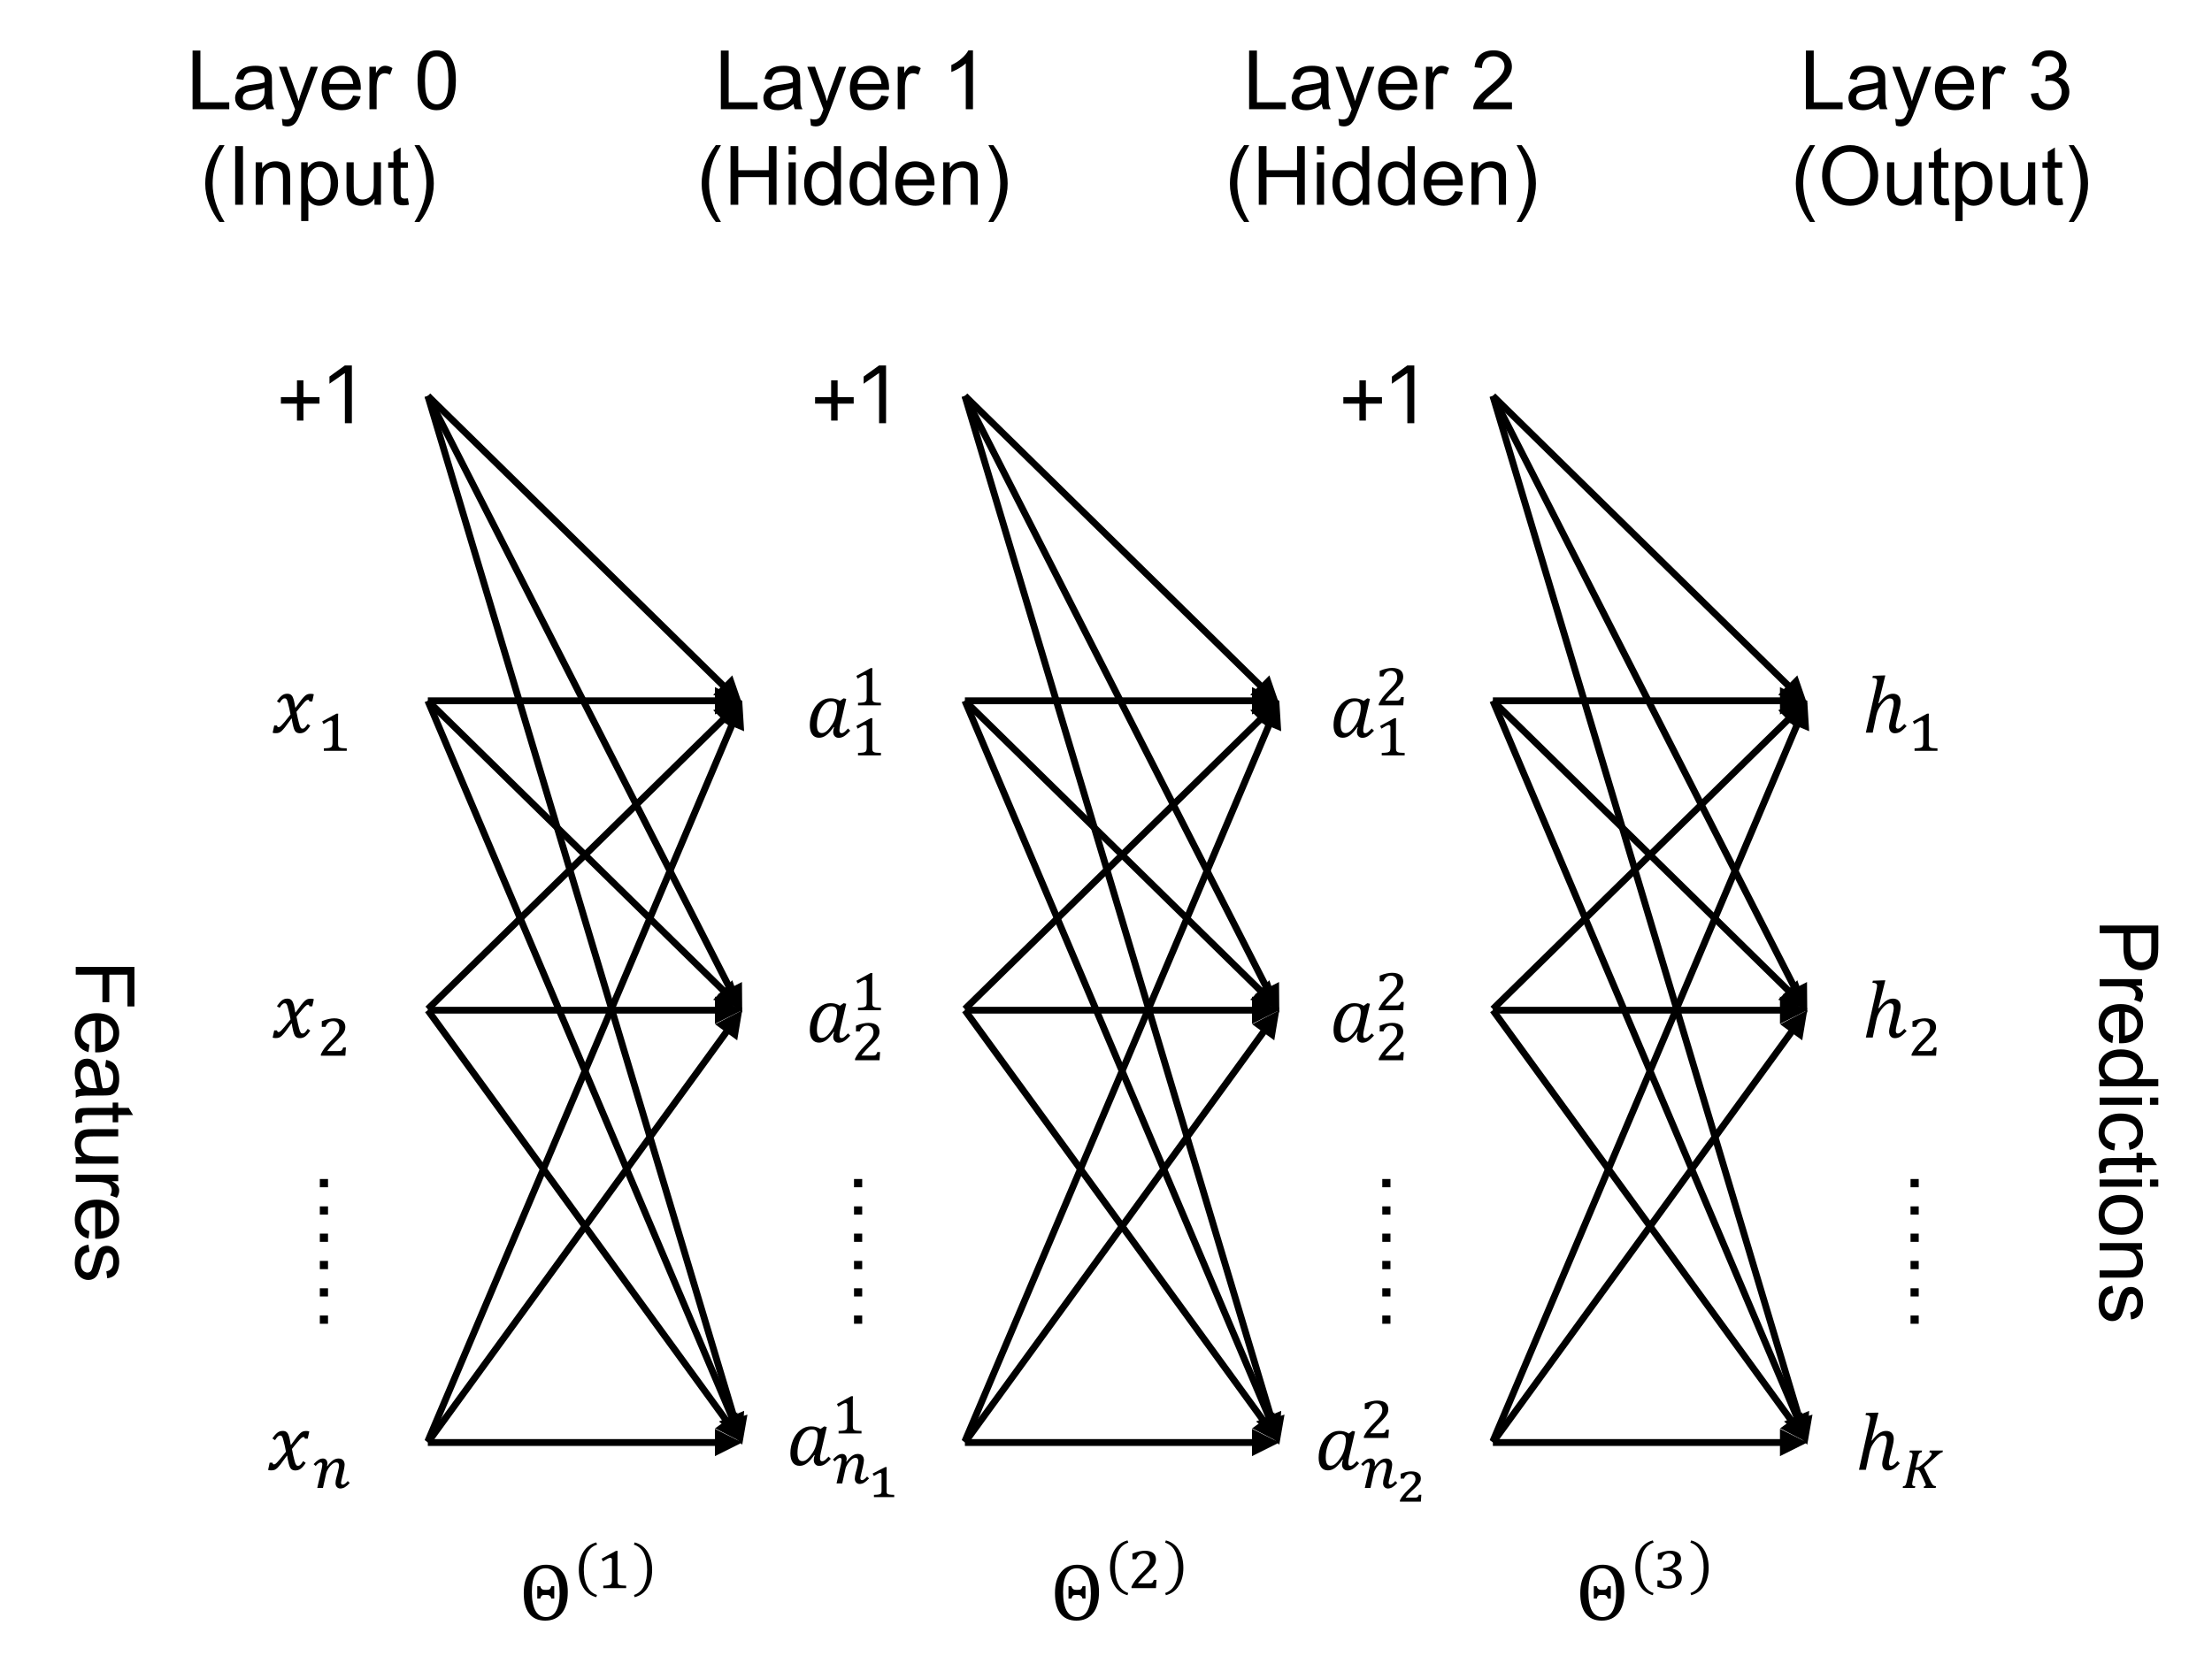 <?xml version="1.0" encoding="UTF-8"?>
<svg xmlns="http://www.w3.org/2000/svg" xmlns:xlink="http://www.w3.org/1999/xlink" width="486pt" height="364pt" viewBox="0 0 486 364" version="1.1">
<defs>
<g>
<symbol overflow="visible" id="glyph0-0">
<path style="stroke:none;" d="M 0.875 4.344 L 17.125 4.344 L 17.125 1.844 L 0.875 1.844 Z M 0.875 0.547 L 17.125 0.547 L 17.125 -1.953 L 0.875 -1.953 Z M 0.875 -3.25 L 17.125 -3.25 L 17.125 -5.75 L 0.875 -5.75 Z M 0.875 -7.047 L 17.125 -7.047 L 17.125 -9.547 L 0.875 -9.547 Z M 0.875 -10.844 L 17.125 -10.844 L 17.125 -13.344 L 0.875 -13.344 Z M 0.875 -14.641 L 17.125 -14.641 L 17.125 -17.141 L 0.875 -17.141 Z M 0.875 -14.641 "/>
</symbol>
<symbol overflow="visible" id="glyph0-1">
<path style="stroke:none;" d="M 6.156 -4.297 L 9.688 -4.297 L 9.688 -5.719 L 6.156 -5.719 L 6.156 -9.422 L 4.734 -9.422 L 4.734 -5.719 L 1.203 -5.719 L 1.203 -4.297 L 4.734 -4.297 L 4.734 -0.578 L 6.156 -0.578 Z M 6.156 -4.297 "/>
</symbol>
<symbol overflow="visible" id="glyph0-2">
<path style="stroke:none;" d="M 4.266 0 L 5.797 0 L 5.797 -12.688 L 4.25 -12.688 L 0.875 -10.25 L 0.875 -8.672 L 4.234 -11 L 4.266 -11 Z M 4.266 0 "/>
</symbol>
<symbol overflow="visible" id="glyph1-0">
<path style="stroke:none;" d="M 4.984 -4.281 L 4.984 -4.469 C 4.984 -4.602 4.988 -4.723 5 -4.828 C 5.02 -4.941 5.062 -5.055 5.125 -5.172 C 5.195 -5.297 5.289 -5.438 5.406 -5.594 C 5.531 -5.75 5.703 -5.941 5.922 -6.172 C 6.055 -6.316 6.176 -6.457 6.281 -6.594 C 6.395 -6.727 6.488 -6.867 6.562 -7.016 C 6.645 -7.172 6.707 -7.332 6.75 -7.5 C 6.801 -7.664 6.828 -7.852 6.828 -8.062 C 6.828 -8.5 6.727 -8.836 6.531 -9.078 C 6.344 -9.316 6.066 -9.438 5.703 -9.438 C 5.516 -9.438 5.348 -9.406 5.203 -9.344 C 5.066 -9.289 4.945 -9.211 4.844 -9.109 C 4.738 -9.004 4.648 -8.879 4.578 -8.734 C 4.504 -8.586 4.441 -8.426 4.391 -8.25 L 3.547 -8.25 L 3.547 -9.391 C 3.891 -9.566 4.266 -9.723 4.672 -9.859 C 5.078 -9.992 5.473 -10.062 5.859 -10.062 C 6.273 -10.062 6.625 -10.016 6.906 -9.922 C 7.195 -9.836 7.43 -9.723 7.609 -9.578 C 7.797 -9.43 7.93 -9.254 8.016 -9.047 C 8.098 -8.836 8.141 -8.613 8.141 -8.375 C 8.141 -8.156 8.113 -7.953 8.062 -7.766 C 8.02 -7.586 7.945 -7.41 7.844 -7.234 C 7.738 -7.055 7.598 -6.863 7.422 -6.656 C 7.242 -6.445 7.031 -6.211 6.781 -5.953 C 6.594 -5.754 6.441 -5.594 6.328 -5.469 C 6.211 -5.344 6.125 -5.223 6.062 -5.109 C 6.008 -4.992 5.973 -4.875 5.953 -4.75 C 5.93 -4.633 5.922 -4.492 5.922 -4.328 L 5.922 -4.281 Z M 6.078 -3.312 L 6.078 -1.906 L 4.812 -1.906 L 4.812 -3.312 Z M 9.266 -0.812 L 9.266 -11.172 L 2.578 -11.172 L 2.578 -0.812 Z M 10.172 -11.984 L 10.172 0 L 1.672 0 L 1.672 -11.984 Z M 10.172 -11.984 "/>
</symbol>
<symbol overflow="visible" id="glyph1-1">
<path style="stroke:none;" d="M 4.188 -3.969 C 4.102 -4.438 4.016 -4.883 3.922 -5.312 C 3.828 -5.738 3.727 -6.133 3.625 -6.5 C 3.531 -6.875 3.445 -7.117 3.375 -7.234 C 3.312 -7.348 3.242 -7.426 3.172 -7.469 C 3.098 -7.508 3.008 -7.531 2.906 -7.531 C 2.781 -7.531 2.664 -7.5 2.562 -7.438 C 2.469 -7.383 2.359 -7.289 2.234 -7.156 C 2.117 -7.02 1.969 -6.805 1.781 -6.516 L 1.203 -6.891 C 1.578 -7.441 1.93 -7.852 2.266 -8.125 C 2.609 -8.406 3.008 -8.547 3.469 -8.547 C 3.656 -8.547 3.816 -8.523 3.953 -8.484 C 4.086 -8.441 4.207 -8.379 4.312 -8.297 C 4.414 -8.211 4.508 -8.102 4.594 -7.969 C 4.676 -7.832 4.754 -7.648 4.828 -7.422 C 4.91 -7.191 4.984 -6.906 5.047 -6.562 C 5.117 -6.219 5.18 -5.863 5.234 -5.5 L 5.312 -5.5 C 5.875 -6.289 6.301 -6.867 6.594 -7.234 C 6.883 -7.598 7.129 -7.867 7.328 -8.047 C 7.523 -8.223 7.719 -8.348 7.906 -8.422 C 8.094 -8.492 8.336 -8.531 8.641 -8.531 C 8.91 -8.531 9.133 -8.492 9.312 -8.422 L 8.969 -6.844 L 8.344 -6.844 C 8.312 -7.082 8.211 -7.203 8.047 -7.203 C 7.992 -7.203 7.938 -7.191 7.875 -7.172 C 7.812 -7.16 7.738 -7.125 7.656 -7.062 C 7.57 -7.008 7.445 -6.895 7.281 -6.719 C 7.125 -6.551 6.941 -6.344 6.734 -6.094 C 6.523 -5.852 6.312 -5.598 6.094 -5.328 L 5.5 -4.578 C 5.602 -4.016 5.703 -3.523 5.797 -3.109 C 5.891 -2.703 5.973 -2.363 6.047 -2.094 C 6.117 -1.82 6.18 -1.609 6.234 -1.453 C 6.297 -1.297 6.359 -1.176 6.422 -1.094 C 6.484 -1.008 6.547 -0.953 6.609 -0.922 C 6.68 -0.891 6.766 -0.875 6.859 -0.875 C 7.016 -0.875 7.164 -0.938 7.312 -1.062 C 7.469 -1.188 7.688 -1.469 7.969 -1.906 L 8.531 -1.516 C 8.125 -0.91 7.754 -0.484 7.422 -0.234 C 7.086 0.016 6.691 0.141 6.234 0.141 C 5.984 0.141 5.77 0.094 5.594 0 C 5.414 -0.082 5.266 -0.223 5.141 -0.422 C 5.016 -0.629 4.898 -0.941 4.797 -1.359 C 4.617 -2.109 4.508 -2.68 4.469 -3.078 L 4.375 -3.078 C 3.758 -2.211 3.301 -1.586 3 -1.203 C 2.695 -0.828 2.445 -0.547 2.25 -0.359 C 2.051 -0.18 1.859 -0.055 1.672 0.016 C 1.484 0.086 1.238 0.125 0.938 0.125 C 0.664 0.125 0.441 0.094 0.266 0.031 L 0.609 -1.562 L 1.234 -1.562 C 1.266 -1.32 1.363 -1.203 1.531 -1.203 C 1.613 -1.203 1.703 -1.223 1.797 -1.266 C 1.891 -1.305 2.02 -1.41 2.188 -1.578 C 2.352 -1.742 2.586 -2.004 2.891 -2.359 C 3.191 -2.723 3.625 -3.258 4.188 -3.969 Z M 4.188 -3.969 "/>
</symbol>
<symbol overflow="visible" id="glyph1-2">
<path style="stroke:none;" d="M 7.547 -7.969 L 8.359 -8.547 L 8.922 -8.406 L 7.625 -2.844 C 7.5 -2.281 7.438 -1.844 7.438 -1.531 C 7.438 -1.301 7.473 -1.133 7.547 -1.031 C 7.629 -0.926 7.75 -0.875 7.906 -0.875 C 8.082 -0.875 8.27 -0.941 8.469 -1.078 C 8.664 -1.223 8.945 -1.5 9.312 -1.906 L 9.812 -1.422 C 9.289 -0.859 8.844 -0.457 8.469 -0.219 C 8.094 0.02 7.691 0.141 7.266 0.141 C 6.898 0.141 6.609 0.02 6.391 -0.219 C 6.172 -0.457 6.062 -0.773 6.062 -1.172 C 6.062 -1.492 6.129 -1.836 6.266 -2.203 L 6.156 -2.234 C 5.594 -1.422 5.055 -0.82 4.547 -0.438 C 4.047 -0.062 3.516 0.125 2.953 0.125 C 2.305 0.125 1.805 -0.113 1.453 -0.594 C 1.098 -1.082 0.922 -1.766 0.922 -2.641 C 0.922 -3.648 1.117 -4.617 1.516 -5.547 C 1.91 -6.473 2.453 -7.203 3.141 -7.734 C 3.836 -8.273 4.609 -8.547 5.453 -8.547 C 5.836 -8.547 6.191 -8.504 6.516 -8.422 C 6.848 -8.336 7.191 -8.188 7.547 -7.969 Z M 6.781 -5.359 C 6.832 -5.598 6.863 -5.801 6.875 -5.969 C 6.895 -6.145 6.906 -6.336 6.906 -6.547 C 6.906 -6.992 6.805 -7.32 6.609 -7.531 C 6.422 -7.75 6.098 -7.859 5.641 -7.859 C 5.035 -7.859 4.488 -7.613 4 -7.125 C 3.52 -6.645 3.145 -5.992 2.875 -5.172 C 2.613 -4.359 2.484 -3.539 2.484 -2.719 C 2.484 -2.113 2.566 -1.66 2.734 -1.359 C 2.898 -1.055 3.176 -0.906 3.562 -0.906 C 3.957 -0.906 4.336 -1.07 4.703 -1.406 C 5.078 -1.738 5.461 -2.211 5.859 -2.828 C 6.254 -3.453 6.535 -4.164 6.703 -4.969 Z M 6.781 -5.359 "/>
</symbol>
<symbol overflow="visible" id="glyph1-3">
<path style="stroke:none;" d="M 3.062 -10.047 C 3.207 -10.672 3.281 -11.102 3.281 -11.344 C 3.281 -11.594 3.203 -11.766 3.047 -11.859 C 2.898 -11.961 2.633 -12.02 2.25 -12.031 L 2.359 -12.484 L 4.578 -12.562 L 5.094 -12.562 L 3.578 -6.484 L 3.688 -6.438 C 4.238 -7.176 4.758 -7.711 5.25 -8.047 C 5.75 -8.379 6.254 -8.547 6.766 -8.547 C 7.305 -8.547 7.723 -8.391 8.016 -8.078 C 8.305 -7.766 8.453 -7.328 8.453 -6.766 C 8.453 -6.398 8.367 -5.875 8.203 -5.188 L 7.625 -2.891 C 7.469 -2.254 7.391 -1.801 7.391 -1.531 C 7.391 -1.301 7.426 -1.133 7.5 -1.031 C 7.582 -0.926 7.703 -0.875 7.859 -0.875 C 8.035 -0.875 8.223 -0.941 8.422 -1.078 C 8.629 -1.223 8.91 -1.5 9.266 -1.906 L 9.781 -1.422 C 9.219 -0.828 8.754 -0.414 8.391 -0.188 C 8.023 0.031 7.617 0.141 7.172 0.141 C 6.785 0.141 6.477 0.004 6.25 -0.266 C 6.031 -0.535 5.922 -0.883 5.922 -1.312 C 5.922 -1.688 6.02 -2.242 6.219 -2.984 L 6.594 -4.516 C 6.727 -5.055 6.816 -5.461 6.859 -5.734 C 6.91 -6.004 6.938 -6.219 6.938 -6.375 C 6.938 -6.789 6.867 -7.082 6.734 -7.25 C 6.598 -7.426 6.379 -7.516 6.078 -7.516 C 5.836 -7.516 5.566 -7.414 5.266 -7.219 C 4.973 -7.02 4.664 -6.719 4.344 -6.312 C 4.031 -5.906 3.773 -5.516 3.578 -5.141 C 3.391 -4.766 3.238 -4.32 3.125 -3.812 L 2.328 0 L 0.812 0 Z M 3.062 -10.047 "/>
</symbol>
<symbol overflow="visible" id="glyph1-4">
<path style="stroke:none;" d="M 5.75 0.141 C 4.219 0.141 3.051 -0.375 2.25 -1.406 C 1.445 -2.438 1.047 -3.93 1.047 -5.891 C 1.047 -7.879 1.488 -9.414 2.375 -10.5 C 3.258 -11.594 4.445 -12.141 5.938 -12.141 C 7.488 -12.141 8.672 -11.625 9.484 -10.594 C 10.305 -9.562 10.719 -8.082 10.719 -6.156 C 10.719 -4.133 10.281 -2.578 9.406 -1.484 C 8.531 -0.398 7.312 0.141 5.75 0.141 Z M 2.828 -6.141 C 2.828 -4.348 3.086 -2.984 3.609 -2.047 C 4.141 -1.109 4.914 -0.641 5.938 -0.641 C 6.926 -0.641 7.672 -1.098 8.172 -2.016 C 8.68 -2.93 8.938 -4.188 8.938 -5.781 C 8.938 -7.594 8.672 -8.973 8.141 -9.922 C 7.609 -10.879 6.852 -11.359 5.875 -11.359 C 3.844 -11.359 2.828 -9.617 2.828 -6.141 Z M 7.75 -7.422 L 7.75 -4.703 L 7.109 -4.703 C 6.973 -5.234 6.68 -5.5 6.234 -5.5 L 5.516 -5.5 C 5.266 -5.5 5.082 -5.441 4.969 -5.328 C 4.852 -5.223 4.754 -5.016 4.672 -4.703 L 4.016 -4.703 L 4.016 -7.422 L 4.672 -7.422 C 4.785 -6.891 5.102 -6.625 5.625 -6.625 L 6.156 -6.625 C 6.457 -6.625 6.672 -6.68 6.797 -6.797 C 6.93 -6.922 7.035 -7.129 7.109 -7.422 Z M 7.75 -7.422 "/>
</symbol>
<symbol overflow="visible" id="glyph2-0">
<path style="stroke:none;" d="M 3.594 -3.094 L 3.594 -3.234 C 3.594 -3.328 3.598 -3.41 3.609 -3.484 C 3.629 -3.566 3.66 -3.648 3.703 -3.734 C 3.754 -3.828 3.82 -3.926 3.906 -4.031 C 4 -4.145 4.117 -4.285 4.266 -4.453 C 4.367 -4.555 4.457 -4.656 4.531 -4.75 C 4.613 -4.852 4.68 -4.957 4.734 -5.062 C 4.797 -5.176 4.844 -5.289 4.875 -5.406 C 4.906 -5.531 4.922 -5.672 4.922 -5.828 C 4.922 -6.141 4.852 -6.379 4.719 -6.547 C 4.582 -6.723 4.383 -6.812 4.125 -6.812 C 3.988 -6.812 3.867 -6.789 3.766 -6.75 C 3.66 -6.707 3.57 -6.648 3.5 -6.578 C 3.426 -6.504 3.359 -6.41 3.297 -6.297 C 3.242 -6.191 3.203 -6.078 3.172 -5.953 L 2.562 -5.953 L 2.562 -6.781 C 2.812 -6.906 3.082 -7.016 3.375 -7.109 C 3.664 -7.211 3.953 -7.266 4.234 -7.266 C 4.523 -7.266 4.773 -7.234 4.984 -7.172 C 5.203 -7.109 5.375 -7.02 5.5 -6.906 C 5.633 -6.801 5.727 -6.676 5.781 -6.531 C 5.844 -6.383 5.875 -6.223 5.875 -6.047 C 5.875 -5.891 5.859 -5.742 5.828 -5.609 C 5.797 -5.484 5.738 -5.352 5.656 -5.219 C 5.582 -5.094 5.484 -4.953 5.359 -4.797 C 5.234 -4.648 5.078 -4.484 4.891 -4.297 C 4.754 -4.16 4.645 -4.047 4.562 -3.953 C 4.488 -3.859 4.426 -3.77 4.375 -3.688 C 4.332 -3.602 4.301 -3.52 4.281 -3.438 C 4.27 -3.352 4.266 -3.25 4.266 -3.125 L 4.266 -3.094 Z M 4.391 -2.391 L 4.391 -1.375 L 3.469 -1.375 L 3.469 -2.391 Z M 6.703 -0.594 L 6.703 -8.062 L 1.859 -8.062 L 1.859 -0.594 Z M 7.344 -8.656 L 7.344 0 L 1.203 0 L 1.203 -8.656 Z M 7.344 -8.656 "/>
</symbol>
<symbol overflow="visible" id="glyph2-1">
<path style="stroke:none;" d="M 4.641 -1.672 C 4.641 -1.547 4.645 -1.43 4.656 -1.328 C 4.664 -1.234 4.676 -1.156 4.688 -1.094 C 4.707 -1.031 4.734 -0.973 4.766 -0.922 C 4.797 -0.879 4.832 -0.844 4.875 -0.812 C 4.926 -0.758 4.992 -0.719 5.078 -0.688 C 5.172 -0.656 5.281 -0.629 5.406 -0.609 C 5.539 -0.598 5.695 -0.586 5.875 -0.578 C 6.062 -0.566 6.285 -0.555 6.547 -0.547 L 6.547 0 L 1.516 0 L 1.516 -0.547 C 1.766 -0.555 1.973 -0.566 2.141 -0.578 C 2.316 -0.586 2.469 -0.602 2.594 -0.625 C 2.719 -0.645 2.816 -0.664 2.891 -0.688 C 2.961 -0.707 3.023 -0.738 3.078 -0.781 C 3.141 -0.812 3.191 -0.848 3.234 -0.891 C 3.273 -0.941 3.305 -1 3.328 -1.062 C 3.359 -1.133 3.379 -1.219 3.391 -1.312 C 3.41 -1.406 3.422 -1.523 3.422 -1.672 L 3.422 -6.234 C 3.422 -6.391 3.383 -6.5 3.312 -6.562 C 3.25 -6.633 3.16 -6.672 3.047 -6.672 C 2.91 -6.672 2.711 -6.602 2.453 -6.469 C 2.203 -6.332 1.867 -6.133 1.453 -5.875 C 1.398 -5.969 1.348 -6.062 1.297 -6.156 C 1.254 -6.258 1.207 -6.363 1.156 -6.469 C 1.688 -6.75 2.207 -7.031 2.719 -7.312 C 3.227 -7.602 3.75 -7.891 4.281 -8.172 L 4.672 -8.172 C 4.66 -7.941 4.648 -7.734 4.641 -7.547 C 4.641 -7.367 4.641 -7.191 4.641 -7.016 C 4.641 -6.836 4.641 -6.664 4.641 -6.5 Z M 4.641 -1.672 "/>
</symbol>
<symbol overflow="visible" id="glyph2-2">
<path style="stroke:none;" d="M 4.609 -1.031 C 4.805 -1.031 4.961 -1.035 5.078 -1.047 C 5.203 -1.066 5.301 -1.102 5.375 -1.156 C 5.457 -1.207 5.523 -1.285 5.578 -1.391 C 5.629 -1.492 5.691 -1.633 5.766 -1.812 L 6.359 -1.812 C 6.336 -1.508 6.316 -1.207 6.297 -0.906 C 6.273 -0.602 6.254 -0.301 6.234 0 L 0.859 0 L 0.859 -0.328 C 0.961 -0.555 1.082 -0.781 1.219 -1 C 1.352 -1.227 1.504 -1.457 1.672 -1.688 C 1.848 -1.914 2.039 -2.148 2.25 -2.391 C 2.469 -2.629 2.707 -2.883 2.969 -3.156 C 3.363 -3.551 3.688 -3.891 3.938 -4.172 C 4.188 -4.453 4.383 -4.703 4.531 -4.922 C 4.676 -5.141 4.773 -5.344 4.828 -5.531 C 4.879 -5.719 4.906 -5.914 4.906 -6.125 C 4.906 -6.344 4.875 -6.539 4.812 -6.719 C 4.75 -6.906 4.66 -7.062 4.547 -7.188 C 4.43 -7.312 4.285 -7.41 4.109 -7.484 C 3.941 -7.555 3.742 -7.594 3.516 -7.594 C 3.117 -7.594 2.785 -7.484 2.516 -7.266 C 2.254 -7.055 2.047 -6.75 1.891 -6.344 L 1.062 -6.344 L 1.062 -7.578 C 1.602 -7.805 2.102 -7.969 2.562 -8.062 C 3.02 -8.164 3.43 -8.219 3.797 -8.219 C 4.234 -8.219 4.609 -8.164 4.922 -8.062 C 5.234 -7.969 5.484 -7.836 5.672 -7.672 C 5.867 -7.504 6.008 -7.301 6.094 -7.062 C 6.188 -6.82 6.234 -6.566 6.234 -6.297 C 6.234 -6.129 6.219 -5.973 6.188 -5.828 C 6.164 -5.691 6.125 -5.551 6.062 -5.406 C 6.008 -5.27 5.938 -5.129 5.844 -4.984 C 5.75 -4.848 5.633 -4.703 5.5 -4.547 C 5.395 -4.41 5.254 -4.254 5.078 -4.078 C 4.91 -3.898 4.727 -3.707 4.531 -3.5 C 4.332 -3.301 4.117 -3.094 3.891 -2.875 C 3.672 -2.656 3.457 -2.438 3.25 -2.219 C 3.051 -2 2.863 -1.785 2.688 -1.578 C 2.508 -1.379 2.367 -1.195 2.266 -1.031 Z M 4.609 -1.031 "/>
</symbol>
<symbol overflow="visible" id="glyph2-3">
<path style="stroke:none;" d="M 3.281 -4.797 C 3.688 -5.359 4.086 -5.781 4.484 -6.062 C 4.891 -6.344 5.305 -6.484 5.734 -6.484 C 6.18 -6.484 6.516 -6.359 6.734 -6.109 C 6.961 -5.867 7.078 -5.535 7.078 -5.109 C 7.078 -4.973 7.055 -4.785 7.016 -4.547 C 6.984 -4.316 6.938 -4.066 6.875 -3.797 C 6.812 -3.523 6.742 -3.242 6.672 -2.953 C 6.609 -2.66 6.547 -2.391 6.484 -2.141 C 6.43 -1.898 6.383 -1.691 6.344 -1.516 C 6.312 -1.336 6.297 -1.227 6.297 -1.188 C 6.297 -1.031 6.32 -0.914 6.375 -0.844 C 6.438 -0.77 6.535 -0.734 6.672 -0.734 C 6.742 -0.734 6.816 -0.75 6.891 -0.781 C 6.973 -0.812 7.055 -0.859 7.141 -0.922 C 7.234 -0.984 7.328 -1.062 7.422 -1.156 C 7.523 -1.258 7.641 -1.383 7.766 -1.531 L 8.203 -1.109 C 7.992 -0.891 7.801 -0.703 7.625 -0.547 C 7.457 -0.398 7.289 -0.273 7.125 -0.172 C 6.969 -0.078 6.805 -0.008 6.641 0.031 C 6.484 0.082 6.312 0.109 6.125 0.109 C 5.977 0.109 5.836 0.078 5.703 0.016 C 5.578 -0.035 5.469 -0.113 5.375 -0.219 C 5.281 -0.32 5.207 -0.441 5.156 -0.578 C 5.102 -0.723 5.078 -0.879 5.078 -1.047 C 5.078 -1.223 5.094 -1.422 5.125 -1.641 C 5.164 -1.867 5.223 -2.117 5.297 -2.391 C 5.379 -2.672 5.453 -2.938 5.516 -3.188 C 5.578 -3.438 5.629 -3.664 5.672 -3.875 C 5.723 -4.094 5.766 -4.285 5.797 -4.453 C 5.828 -4.617 5.844 -4.758 5.844 -4.875 C 5.844 -5.133 5.789 -5.32 5.688 -5.438 C 5.594 -5.562 5.438 -5.625 5.219 -5.625 C 5.082 -5.625 4.941 -5.594 4.797 -5.531 C 4.648 -5.469 4.504 -5.375 4.359 -5.25 C 4.211 -5.133 4.066 -5 3.922 -4.844 C 3.785 -4.688 3.656 -4.516 3.531 -4.328 C 3.414 -4.148 3.312 -3.961 3.219 -3.766 C 3.125 -3.578 3.055 -3.383 3.016 -3.188 L 2.312 0 L 1.062 0 L 2.016 -4.141 C 2.066 -4.359 2.102 -4.551 2.125 -4.719 C 2.156 -4.895 2.172 -5.039 2.172 -5.156 C 2.172 -5.469 2.047 -5.625 1.797 -5.625 C 1.723 -5.625 1.645 -5.602 1.562 -5.562 C 1.488 -5.531 1.406 -5.484 1.312 -5.422 C 1.227 -5.359 1.133 -5.281 1.031 -5.188 C 0.938 -5.094 0.828 -4.977 0.703 -4.844 L 0.266 -5.25 C 0.473 -5.469 0.664 -5.656 0.844 -5.812 C 1.02 -5.969 1.188 -6.094 1.344 -6.188 C 1.5 -6.289 1.656 -6.363 1.812 -6.406 C 1.969 -6.457 2.133 -6.484 2.312 -6.484 C 2.625 -6.484 2.863 -6.379 3.031 -6.172 C 3.207 -5.961 3.297 -5.691 3.297 -5.359 C 3.297 -5.273 3.285 -5.188 3.266 -5.094 C 3.254 -5 3.227 -4.91 3.188 -4.828 Z M 3.281 -4.797 "/>
</symbol>
<symbol overflow="visible" id="glyph2-4">
<path style="stroke:none;" d="M 3.25 -4.547 L 3.438 -4.547 C 3.531 -4.547 3.617 -4.551 3.703 -4.562 C 3.785 -4.57 3.863 -4.594 3.938 -4.625 C 4.02 -4.656 4.098 -4.695 4.172 -4.75 C 4.254 -4.812 4.352 -4.883 4.469 -4.969 C 4.906 -5.312 5.27 -5.617 5.562 -5.891 C 5.863 -6.16 6.102 -6.398 6.281 -6.609 C 6.469 -6.816 6.598 -6.992 6.672 -7.141 C 6.754 -7.285 6.797 -7.406 6.797 -7.5 C 6.797 -7.602 6.754 -7.68 6.672 -7.734 C 6.598 -7.797 6.469 -7.828 6.281 -7.828 L 6.359 -8.234 L 9.25 -8.234 L 9.156 -7.828 C 9.051 -7.828 8.957 -7.812 8.875 -7.781 C 8.789 -7.75 8.691 -7.691 8.578 -7.609 C 8.461 -7.535 8.32 -7.426 8.156 -7.281 C 8 -7.145 7.801 -6.969 7.562 -6.75 L 5.094 -4.516 L 6.531 -1.531 C 6.633 -1.301 6.727 -1.117 6.812 -0.984 C 6.895 -0.848 6.977 -0.738 7.062 -0.656 C 7.145 -0.582 7.238 -0.523 7.344 -0.484 C 7.457 -0.453 7.594 -0.422 7.75 -0.391 L 7.656 0 L 5.031 0 L 5.125 -0.391 C 5.238 -0.398 5.328 -0.426 5.391 -0.469 C 5.453 -0.508 5.484 -0.566 5.484 -0.641 C 5.473 -0.68 5.461 -0.727 5.453 -0.781 C 5.453 -0.832 5.441 -0.891 5.422 -0.953 C 5.398 -1.016 5.367 -1.082 5.328 -1.156 C 5.297 -1.238 5.254 -1.336 5.203 -1.453 L 4.359 -3.281 C 4.285 -3.438 4.219 -3.562 4.156 -3.656 C 4.102 -3.75 4.047 -3.82 3.984 -3.875 C 3.922 -3.926 3.848 -3.957 3.766 -3.969 C 3.691 -3.988 3.598 -4 3.484 -4 L 3.125 -4 C 3.094 -3.82 3.051 -3.633 3 -3.438 C 2.957 -3.238 2.91 -3.035 2.859 -2.828 C 2.816 -2.617 2.773 -2.414 2.734 -2.219 C 2.691 -2.02 2.656 -1.832 2.625 -1.656 C 2.594 -1.488 2.562 -1.336 2.531 -1.203 C 2.508 -1.078 2.5 -0.977 2.5 -0.906 C 2.5 -0.727 2.551 -0.598 2.656 -0.516 C 2.758 -0.441 2.938 -0.398 3.188 -0.391 L 3.094 0 L 0.422 0 L 0.484 -0.391 C 0.617 -0.41 0.727 -0.43 0.812 -0.453 C 0.895 -0.484 0.969 -0.547 1.031 -0.641 C 1.094 -0.734 1.148 -0.867 1.203 -1.047 C 1.266 -1.234 1.332 -1.492 1.406 -1.828 L 2.438 -6.453 C 2.477 -6.641 2.508 -6.801 2.531 -6.938 C 2.562 -7.082 2.578 -7.207 2.578 -7.312 C 2.578 -7.5 2.523 -7.629 2.422 -7.703 C 2.328 -7.785 2.148 -7.828 1.891 -7.828 L 1.984 -8.234 L 4.672 -8.234 L 4.594 -7.859 C 4.5 -7.828 4.414 -7.801 4.344 -7.781 C 4.281 -7.77 4.223 -7.742 4.172 -7.703 C 4.117 -7.672 4.07 -7.625 4.031 -7.562 C 3.988 -7.508 3.945 -7.43 3.906 -7.328 C 3.875 -7.234 3.836 -7.109 3.797 -6.953 C 3.766 -6.805 3.723 -6.625 3.672 -6.406 Z M 3.25 -4.547 "/>
</symbol>
<symbol overflow="visible" id="glyph2-5">
<path style="stroke:none;" d="M 1.094 -6.328 L 1.094 -7.578 C 1.594 -7.785 2.062 -7.941 2.5 -8.047 C 2.945 -8.16 3.375 -8.219 3.781 -8.219 C 4.113 -8.219 4.426 -8.18 4.719 -8.109 C 5.02 -8.035 5.273 -7.926 5.484 -7.781 C 5.703 -7.633 5.867 -7.453 5.984 -7.234 C 6.109 -7.016 6.172 -6.766 6.172 -6.484 C 6.172 -6.211 6.133 -5.973 6.062 -5.766 C 5.988 -5.555 5.867 -5.363 5.703 -5.188 C 5.547 -5.02 5.352 -4.867 5.125 -4.734 C 4.895 -4.598 4.629 -4.469 4.328 -4.344 L 4.328 -4.266 C 4.609 -4.211 4.867 -4.129 5.109 -4.016 C 5.359 -3.91 5.578 -3.77 5.766 -3.594 C 5.953 -3.426 6.098 -3.227 6.203 -3 C 6.305 -2.781 6.359 -2.535 6.359 -2.266 C 6.359 -1.922 6.297 -1.602 6.172 -1.312 C 6.047 -1.02 5.852 -0.77 5.594 -0.562 C 5.344 -0.352 5.031 -0.188 4.656 -0.062 C 4.281 0.051 3.848 0.109 3.359 0.109 C 2.961 0.109 2.562 0.07 2.156 0 C 1.75 -0.082 1.363 -0.188 1 -0.312 L 1 -1.688 L 1.812 -1.688 C 1.883 -1.477 1.969 -1.297 2.062 -1.141 C 2.156 -0.992 2.266 -0.875 2.391 -0.781 C 2.516 -0.688 2.656 -0.617 2.812 -0.578 C 2.977 -0.535 3.164 -0.516 3.375 -0.516 C 3.914 -0.516 4.328 -0.641 4.609 -0.891 C 4.891 -1.148 5.031 -1.547 5.031 -2.078 C 5.031 -2.641 4.844 -3.066 4.469 -3.359 C 4.102 -3.648 3.555 -3.797 2.828 -3.797 L 2.266 -3.797 L 2.266 -4.406 C 2.711 -4.426 3.098 -4.488 3.422 -4.594 C 3.742 -4.695 4.016 -4.832 4.234 -5 C 4.453 -5.164 4.613 -5.359 4.719 -5.578 C 4.82 -5.797 4.875 -6.031 4.875 -6.281 C 4.875 -6.688 4.754 -7.004 4.516 -7.234 C 4.273 -7.473 3.926 -7.594 3.469 -7.594 C 3.082 -7.594 2.758 -7.484 2.5 -7.266 C 2.238 -7.055 2.035 -6.742 1.891 -6.328 Z M 1.094 -6.328 "/>
</symbol>
<symbol overflow="visible" id="glyph3-0">
<path style="stroke:none;" d="M 0 2.25 L 11.25 2.25 L 11.25 11.25 L 0 11.25 Z M 0.281 2.531 L 0.281 10.969 L 10.969 10.969 L 10.969 2.531 Z M 0.281 2.531 "/>
</symbol>
<symbol overflow="visible" id="glyph3-1">
<path style="stroke:none;" d="M 0 2.094 L 1.797 2.094 L 1.797 3.906 L 0 3.906 Z M 0 8.109 L 1.797 8.109 L 1.797 9.906 L 0 9.906 Z M 0 14.094 L 1.797 14.094 L 1.797 15.906 L 0 15.906 Z M 0 14.094 "/>
</symbol>
<symbol overflow="visible" id="glyph3-2">
<path style="stroke:none;" d="M 0 1.484 L 12.891 1.484 L 12.891 10.172 L 11.359 10.172 L 11.359 3.188 L 7.375 3.188 L 7.375 9.234 L 5.859 9.234 L 5.859 3.188 L 0 3.188 Z M 0 1.484 "/>
</symbol>
<symbol overflow="visible" id="glyph3-3">
<path style="stroke:none;" d="M 3 7.578 L 2.797 9.219 C 1.848 8.957 1.109 8.477 0.578 7.781 C 0.047 7.082 -0.219 6.191 -0.219 5.109 C -0.219 3.742 0.203 2.66 1.047 1.859 C 1.891 1.055 3.07 0.656 4.594 0.656 C 6.156 0.656 7.367 1.055 8.234 1.859 C 9.109 2.672 9.547 3.723 9.547 5.016 C 9.547 6.266 9.117 7.285 8.266 8.078 C 7.422 8.867 6.227 9.266 4.688 9.266 C 4.594 9.266 4.453 9.258 4.266 9.25 L 4.266 2.297 C 3.234 2.348 2.445 2.633 1.906 3.156 C 1.363 3.688 1.094 4.336 1.094 5.109 C 1.094 5.691 1.242 6.188 1.547 6.594 C 1.848 7.008 2.332 7.336 3 7.578 Z M 5.562 2.375 L 5.562 7.594 C 6.344 7.52 6.93 7.32 7.328 7 C 7.941 6.488 8.25 5.832 8.25 5.031 C 8.25 4.312 8.004 3.703 7.516 3.203 C 7.023 2.711 6.375 2.438 5.562 2.375 Z M 5.562 2.375 "/>
</symbol>
<symbol overflow="visible" id="glyph3-4">
<path style="stroke:none;" d="M 1.156 7.281 C 0.656 6.695 0.301 6.129 0.094 5.578 C -0.113 5.035 -0.219 4.457 -0.219 3.844 C -0.219 2.812 0.031 2.02 0.531 1.469 C 1.039 0.926 1.688 0.656 2.469 0.656 C 2.914 0.656 3.328 0.758 3.703 0.969 C 4.086 1.176 4.395 1.445 4.625 1.781 C 4.852 2.113 5.023 2.492 5.141 2.922 C 5.223 3.234 5.301 3.703 5.375 4.328 C 5.531 5.598 5.711 6.535 5.922 7.141 C 6.141 7.148 6.281 7.156 6.344 7.156 C 6.977 7.156 7.43 7.004 7.703 6.703 C 8.055 6.297 8.234 5.695 8.234 4.906 C 8.234 4.156 8.102 3.602 7.844 3.25 C 7.582 2.895 7.117 2.633 6.453 2.469 L 6.672 0.922 C 7.336 1.066 7.875 1.297 8.281 1.609 C 8.688 1.93 9 2.395 9.219 3 C 9.438 3.613 9.547 4.328 9.547 5.141 C 9.547 5.93 9.453 6.578 9.266 7.078 C 9.078 7.578 8.836 7.941 8.547 8.172 C 8.266 8.41 7.91 8.578 7.484 8.672 C 7.211 8.723 6.723 8.75 6.016 8.75 L 3.906 8.75 C 2.438 8.75 1.504 8.781 1.109 8.844 C 0.723 8.914 0.352 9.051 0 9.25 L 0 7.594 C 0.332 7.426 0.719 7.32 1.156 7.281 Z M 4.688 7.141 C 4.445 6.566 4.25 5.707 4.094 4.562 C 4 3.914 3.891 3.457 3.766 3.188 C 3.648 2.914 3.477 2.707 3.25 2.562 C 3.031 2.414 2.781 2.344 2.5 2.344 C 2.082 2.344 1.734 2.5 1.453 2.812 C 1.172 3.133 1.031 3.602 1.031 4.219 C 1.031 4.832 1.16 5.375 1.422 5.844 C 1.691 6.32 2.055 6.672 2.516 6.891 C 2.879 7.055 3.41 7.141 4.109 7.141 Z M 4.688 7.141 "/>
</symbol>
<symbol overflow="visible" id="glyph3-5">
<path style="stroke:none;" d="M 1.422 4.641 L 0.016 4.875 C -0.078 4.426 -0.125 4.023 -0.125 3.672 C -0.125 3.098 -0.035 2.648 0.141 2.328 C 0.328 2.016 0.566 1.797 0.859 1.672 C 1.16 1.547 1.785 1.484 2.734 1.484 L 8.109 1.484 L 8.109 0.312 L 9.328 0.312 L 9.328 1.484 L 11.641 1.484 L 12.594 3.047 L 9.328 3.047 L 9.328 4.641 L 8.109 4.641 L 8.109 3.047 L 2.641 3.047 C 2.191 3.047 1.898 3.07 1.766 3.125 C 1.641 3.188 1.539 3.281 1.469 3.406 C 1.395 3.531 1.359 3.711 1.359 3.953 C 1.359 4.117 1.379 4.348 1.422 4.641 Z M 1.422 4.641 "/>
</symbol>
<symbol overflow="visible" id="glyph3-6">
<path style="stroke:none;" d="M 0 7.297 L 1.375 7.297 C 0.312 6.578 -0.219 5.594 -0.219 4.344 C -0.219 3.789 -0.113 3.273 0.094 2.797 C 0.312 2.316 0.578 1.961 0.891 1.734 C 1.211 1.504 1.609 1.344 2.078 1.25 C 2.391 1.188 2.879 1.156 3.547 1.156 L 9.328 1.156 L 9.328 2.734 L 4.156 2.734 C 3.332 2.734 2.773 2.766 2.484 2.828 C 2.066 2.93 1.738 3.145 1.5 3.469 C 1.27 3.789 1.156 4.188 1.156 4.656 C 1.156 5.133 1.273 5.582 1.516 6 C 1.754 6.414 2.082 6.707 2.5 6.875 C 2.926 7.051 3.535 7.141 4.328 7.141 L 9.328 7.141 L 9.328 8.719 L 0 8.719 Z M 0 7.297 "/>
</symbol>
<symbol overflow="visible" id="glyph3-7">
<path style="stroke:none;" d="M 0 1.172 L 9.328 1.172 L 9.328 2.594 L 7.922 2.594 C 8.578 2.957 9.008 3.289 9.219 3.594 C 9.438 3.906 9.547 4.242 9.547 4.609 C 9.547 5.148 9.375 5.691 9.031 6.234 L 7.562 5.703 C 7.789 5.305 7.906 4.914 7.906 4.531 C 7.906 4.188 7.801 3.875 7.594 3.594 C 7.383 3.32 7.098 3.129 6.734 3.016 C 6.172 2.836 5.555 2.75 4.891 2.75 L 0 2.75 Z M 0 1.172 "/>
</symbol>
<symbol overflow="visible" id="glyph3-8">
<path style="stroke:none;" d="M 2.781 0.547 L 3.031 2.125 C 2.406 2.207 1.926 2.445 1.594 2.844 C 1.258 3.25 1.094 3.812 1.094 4.531 C 1.094 5.258 1.238 5.801 1.531 6.156 C 1.832 6.508 2.18 6.688 2.578 6.688 C 2.93 6.688 3.211 6.531 3.422 6.219 C 3.555 6 3.734 5.457 3.953 4.594 C 4.242 3.438 4.492 2.633 4.703 2.188 C 4.922 1.738 5.219 1.395 5.594 1.156 C 5.977 0.926 6.398 0.812 6.859 0.812 C 7.273 0.812 7.66 0.906 8.016 1.094 C 8.367 1.289 8.66 1.551 8.891 1.875 C 9.078 2.125 9.234 2.461 9.359 2.891 C 9.484 3.316 9.547 3.77 9.547 4.25 C 9.547 4.988 9.438 5.633 9.219 6.188 C 9.008 6.738 8.723 7.145 8.359 7.406 C 8.004 7.676 7.523 7.859 6.922 7.953 L 6.719 6.406 C 7.195 6.332 7.57 6.129 7.844 5.797 C 8.113 5.461 8.25 4.988 8.25 4.375 C 8.25 3.645 8.129 3.125 7.891 2.812 C 7.648 2.5 7.367 2.344 7.047 2.344 C 6.836 2.344 6.648 2.41 6.484 2.547 C 6.316 2.672 6.176 2.867 6.062 3.141 C 6.008 3.305 5.875 3.773 5.656 4.547 C 5.363 5.66 5.117 6.438 4.922 6.875 C 4.734 7.32 4.457 7.672 4.094 7.922 C 3.727 8.18 3.281 8.312 2.75 8.312 C 2.219 8.312 1.719 8.156 1.25 7.844 C 0.781 7.539 0.414 7.098 0.156 6.516 C -0.094 5.93 -0.219 5.273 -0.219 4.547 C -0.219 3.328 0.031 2.398 0.531 1.766 C 1.039 1.129 1.789 0.723 2.781 0.547 Z M 2.781 0.547 "/>
</symbol>
<symbol overflow="visible" id="glyph3-9">
<path style="stroke:none;" d="M 0 1.391 L 12.891 1.391 L 12.891 6.25 C 12.891 7.102 12.848 7.754 12.766 8.203 C 12.66 8.836 12.457 9.367 12.156 9.797 C 11.863 10.223 11.445 10.566 10.906 10.828 C 10.375 11.086 9.789 11.219 9.156 11.219 C 8.062 11.219 7.133 10.867 6.375 10.172 C 5.613 9.473 5.234 8.219 5.234 6.406 L 5.234 3.094 L 0 3.094 Z M 6.766 3.094 L 6.766 6.422 C 6.766 7.523 6.969 8.305 7.375 8.766 C 7.781 9.234 8.359 9.469 9.109 9.469 C 9.648 9.469 10.109 9.332 10.484 9.062 C 10.867 8.789 11.125 8.43 11.25 7.984 C 11.32 7.691 11.359 7.16 11.359 6.391 L 11.359 3.094 Z M 6.766 3.094 "/>
</symbol>
<symbol overflow="visible" id="glyph3-10">
<path style="stroke:none;" d="M 0 7.25 L 1.172 7.25 C 0.242 6.656 -0.219 5.781 -0.219 4.625 C -0.219 3.883 -0.016 3.203 0.391 2.578 C 0.805 1.953 1.379 1.469 2.109 1.125 C 2.848 0.781 3.695 0.609 4.656 0.609 C 5.594 0.609 6.438 0.766 7.188 1.078 C 7.945 1.391 8.531 1.852 8.938 2.469 C 9.344 3.094 9.547 3.789 9.547 4.562 C 9.547 5.125 9.426 5.625 9.188 6.062 C 8.945 6.5 8.641 6.859 8.266 7.141 L 12.891 7.141 L 12.891 8.703 L 0 8.703 Z M 4.656 2.234 C 3.457 2.234 2.562 2.484 1.969 2.984 C 1.383 3.492 1.094 4.094 1.094 4.781 C 1.094 5.469 1.375 6.051 1.938 6.531 C 2.5 7.02 3.363 7.266 4.531 7.266 C 5.801 7.266 6.734 7.02 7.328 6.531 C 7.93 6.039 8.234 5.438 8.234 4.719 C 8.234 4.008 7.945 3.414 7.375 2.938 C 6.801 2.469 5.895 2.234 4.656 2.234 Z M 4.656 2.234 "/>
</symbol>
<symbol overflow="visible" id="glyph3-11">
<path style="stroke:none;" d="M 11.062 1.203 L 12.891 1.203 L 12.891 2.781 L 11.062 2.781 Z M 0 1.203 L 9.328 1.203 L 9.328 2.781 L 0 2.781 Z M 0 1.203 "/>
</symbol>
<symbol overflow="visible" id="glyph3-12">
<path style="stroke:none;" d="M 3.422 7.281 L 3.219 8.828 C 2.145 8.66 1.301 8.227 0.688 7.531 C 0.082 6.832 -0.219 5.973 -0.219 4.953 C -0.219 3.672 0.195 2.641 1.031 1.859 C 1.875 1.086 3.07 0.703 4.625 0.703 C 5.633 0.703 6.516 0.867 7.266 1.203 C 8.023 1.535 8.594 2.039 8.969 2.719 C 9.352 3.406 9.547 4.148 9.547 4.953 C 9.547 5.973 9.285 6.801 8.766 7.438 C 8.254 8.082 7.531 8.5 6.594 8.688 L 6.359 7.141 C 6.984 6.992 7.453 6.734 7.766 6.359 C 8.086 5.992 8.25 5.547 8.25 5.016 C 8.25 4.223 7.961 3.578 7.391 3.078 C 6.816 2.578 5.91 2.328 4.672 2.328 C 3.422 2.328 2.508 2.566 1.938 3.047 C 1.375 3.523 1.094 4.156 1.094 4.938 C 1.094 5.551 1.281 6.066 1.656 6.484 C 2.039 6.898 2.629 7.164 3.422 7.281 Z M 3.422 7.281 "/>
</symbol>
<symbol overflow="visible" id="glyph3-13">
<path style="stroke:none;" d="M 4.672 0.594 C 6.398 0.594 7.68 1.078 8.516 2.047 C 9.203 2.848 9.547 3.82 9.547 4.969 C 9.547 6.258 9.125 7.312 8.281 8.125 C 7.438 8.938 6.273 9.344 4.797 9.344 C 3.598 9.344 2.656 9.16 1.969 8.797 C 1.281 8.441 0.742 7.922 0.359 7.234 C -0.023 6.547 -0.219 5.789 -0.219 4.969 C -0.219 3.664 0.195 2.609 1.031 1.797 C 1.875 0.992 3.086 0.594 4.672 0.594 Z M 4.672 2.219 C 3.473 2.219 2.578 2.477 1.984 3 C 1.391 3.52 1.094 4.176 1.094 4.969 C 1.094 5.758 1.391 6.414 1.984 6.938 C 2.586 7.457 3.5 7.719 4.719 7.719 C 5.875 7.719 6.75 7.453 7.344 6.922 C 7.938 6.398 8.234 5.75 8.234 4.969 C 8.234 4.176 7.938 3.52 7.344 3 C 6.75 2.477 5.859 2.219 4.672 2.219 Z M 4.672 2.219 "/>
</symbol>
<symbol overflow="visible" id="glyph3-14">
<path style="stroke:none;" d="M 0 1.188 L 9.328 1.188 L 9.328 2.609 L 8 2.609 C 9.031 3.297 9.547 4.285 9.547 5.578 C 9.547 6.141 9.441 6.656 9.234 7.125 C 9.035 7.602 8.77 7.957 8.438 8.188 C 8.113 8.426 7.727 8.594 7.281 8.688 C 6.988 8.738 6.473 8.766 5.734 8.766 L 0 8.766 L 0 7.188 L 5.672 7.188 C 6.316 7.188 6.801 7.125 7.125 7 C 7.445 6.883 7.703 6.664 7.891 6.344 C 8.078 6.031 8.172 5.664 8.172 5.25 C 8.172 4.57 7.957 3.988 7.531 3.5 C 7.102 3.008 6.289 2.766 5.094 2.766 L 0 2.766 Z M 0 1.188 "/>
</symbol>
<symbol overflow="visible" id="glyph4-0">
<path style="stroke:none;" d="M 3.047 -2.609 L 3.047 -2.734 C 3.047 -2.816 3.051 -2.891 3.062 -2.953 C 3.07 -3.016 3.098 -3.082 3.141 -3.156 C 3.18 -3.238 3.238 -3.328 3.312 -3.422 C 3.383 -3.516 3.484 -3.629 3.609 -3.766 C 3.691 -3.859 3.766 -3.945 3.828 -4.031 C 3.898 -4.113 3.961 -4.203 4.016 -4.297 C 4.066 -4.391 4.102 -4.484 4.125 -4.578 C 4.156 -4.68 4.172 -4.797 4.172 -4.922 C 4.172 -5.191 4.109 -5.398 3.984 -5.547 C 3.867 -5.691 3.703 -5.766 3.484 -5.766 C 3.367 -5.766 3.27 -5.742 3.188 -5.703 C 3.102 -5.672 3.023 -5.625 2.953 -5.562 C 2.891 -5.5 2.836 -5.422 2.797 -5.328 C 2.754 -5.242 2.719 -5.145 2.688 -5.031 L 2.172 -5.031 L 2.172 -5.734 C 2.379 -5.836 2.602 -5.93 2.844 -6.016 C 3.094 -6.098 3.336 -6.141 3.578 -6.141 C 3.828 -6.141 4.039 -6.113 4.219 -6.062 C 4.395 -6.008 4.539 -5.938 4.656 -5.844 C 4.77 -5.758 4.848 -5.656 4.891 -5.531 C 4.941 -5.406 4.969 -5.27 4.969 -5.125 C 4.969 -4.988 4.953 -4.863 4.922 -4.75 C 4.898 -4.633 4.859 -4.52 4.797 -4.406 C 4.734 -4.301 4.645 -4.188 4.531 -4.062 C 4.426 -3.938 4.297 -3.797 4.141 -3.641 C 4.023 -3.516 3.93 -3.41 3.859 -3.328 C 3.797 -3.254 3.742 -3.18 3.703 -3.109 C 3.672 -3.047 3.645 -2.977 3.625 -2.906 C 3.613 -2.832 3.609 -2.742 3.609 -2.641 L 3.609 -2.609 Z M 3.719 -2.031 L 3.719 -1.156 L 2.938 -1.156 L 2.938 -2.031 Z M 5.672 -0.5 L 5.672 -6.828 L 1.578 -6.828 L 1.578 -0.5 Z M 6.219 -7.328 L 6.219 0 L 1.016 0 L 1.016 -7.328 Z M 6.219 -7.328 "/>
</symbol>
<symbol overflow="visible" id="glyph4-1">
<path style="stroke:none;" d="M 4.062 -1.391 C 4.062 -1.172 4.078 -1.008 4.109 -0.906 C 4.148 -0.812 4.211 -0.738 4.297 -0.688 C 4.391 -0.633 4.535 -0.594 4.734 -0.562 C 4.941 -0.531 5.273 -0.508 5.734 -0.5 L 5.734 0 L 1.281 0 L 1.281 -0.5 C 1.719 -0.508 2.035 -0.531 2.234 -0.562 C 2.441 -0.594 2.594 -0.633 2.688 -0.688 C 2.781 -0.738 2.848 -0.812 2.891 -0.906 C 2.93 -1.008 2.953 -1.172 2.953 -1.391 L 2.953 -4.953 C 2.953 -5.086 2.926 -5.18 2.875 -5.234 C 2.82 -5.297 2.75 -5.328 2.656 -5.328 C 2.551 -5.328 2.383 -5.266 2.156 -5.141 C 1.926 -5.023 1.629 -4.859 1.266 -4.641 L 0.984 -5.172 L 3.734 -6.594 L 4.094 -6.594 C 4.082 -6.52 4.07 -6.336 4.062 -6.047 C 4.062 -5.766 4.062 -5.473 4.062 -5.172 Z M 4.062 -1.391 "/>
</symbol>
<symbol overflow="visible" id="glyph4-2">
<path style="stroke:none;" d="M 3.969 -0.891 C 4.156 -0.891 4.297 -0.895 4.391 -0.906 C 4.484 -0.926 4.555 -0.953 4.609 -0.984 C 4.672 -1.023 4.723 -1.07 4.766 -1.125 C 4.805 -1.188 4.863 -1.316 4.938 -1.516 L 5.484 -1.516 L 5.375 0 L 0.781 0 L 0.781 -0.297 C 0.957 -0.68 1.195 -1.055 1.5 -1.422 C 1.801 -1.797 2.156 -2.18 2.562 -2.578 C 3.051 -3.035 3.395 -3.383 3.594 -3.625 C 3.801 -3.863 3.953 -4.086 4.047 -4.297 C 4.148 -4.516 4.203 -4.727 4.203 -4.938 C 4.203 -5.289 4.098 -5.566 3.891 -5.766 C 3.691 -5.973 3.406 -6.078 3.031 -6.078 C 2.707 -6.078 2.43 -5.988 2.203 -5.812 C 1.973 -5.645 1.801 -5.395 1.688 -5.062 L 0.938 -5.062 L 0.938 -6.125 C 1.406 -6.312 1.832 -6.445 2.219 -6.531 C 2.613 -6.613 2.961 -6.656 3.266 -6.656 C 3.68 -6.656 4.023 -6.609 4.297 -6.516 C 4.566 -6.422 4.781 -6.301 4.938 -6.156 C 5.102 -6.02 5.219 -5.852 5.281 -5.656 C 5.344 -5.469 5.375 -5.27 5.375 -5.062 C 5.375 -4.801 5.32 -4.562 5.219 -4.344 C 5.113 -4.125 4.941 -3.883 4.703 -3.625 C 4.473 -3.363 4.051 -2.957 3.438 -2.406 C 2.789 -1.82 2.32 -1.316 2.031 -0.891 Z M 3.969 -0.891 "/>
</symbol>
<symbol overflow="visible" id="glyph5-0">
<path style="stroke:none;" d="M 2.25 0 L 2.25 -11.25 L 11.25 -11.25 L 11.25 0 Z M 2.531 -0.281 L 10.969 -0.281 L 10.969 -10.969 L 2.531 -10.969 Z M 2.531 -0.281 "/>
</symbol>
<symbol overflow="visible" id="glyph5-1">
<path style="stroke:none;" d="M 1.312 0 L 1.312 -12.891 L 3.031 -12.891 L 3.031 -1.516 L 9.375 -1.516 L 9.375 0 Z M 1.312 0 "/>
</symbol>
<symbol overflow="visible" id="glyph5-2">
<path style="stroke:none;" d="M 7.281 -1.156 C 6.695 -0.656 6.129 -0.301 5.578 -0.094 C 5.035 0.113 4.457 0.219 3.844 0.219 C 2.812 0.219 2.02 -0.031 1.469 -0.531 C 0.926 -1.039 0.656 -1.688 0.656 -2.469 C 0.656 -2.914 0.758 -3.328 0.969 -3.703 C 1.176 -4.086 1.445 -4.395 1.781 -4.625 C 2.113 -4.852 2.492 -5.023 2.922 -5.141 C 3.234 -5.223 3.703 -5.301 4.328 -5.375 C 5.598 -5.531 6.535 -5.711 7.141 -5.922 C 7.148 -6.141 7.156 -6.281 7.156 -6.344 C 7.156 -6.977 7.004 -7.43 6.703 -7.703 C 6.297 -8.055 5.695 -8.234 4.906 -8.234 C 4.156 -8.234 3.602 -8.102 3.25 -7.844 C 2.895 -7.582 2.633 -7.117 2.469 -6.453 L 0.922 -6.672 C 1.066 -7.336 1.297 -7.875 1.609 -8.281 C 1.93 -8.688 2.395 -9 3 -9.219 C 3.613 -9.438 4.328 -9.547 5.141 -9.547 C 5.93 -9.547 6.578 -9.453 7.078 -9.266 C 7.578 -9.078 7.941 -8.836 8.172 -8.547 C 8.41 -8.266 8.578 -7.91 8.672 -7.484 C 8.723 -7.211 8.75 -6.723 8.75 -6.016 L 8.75 -3.906 C 8.75 -2.438 8.781 -1.504 8.844 -1.109 C 8.914 -0.723 9.051 -0.352 9.25 0 L 7.594 0 C 7.426 -0.332 7.32 -0.719 7.281 -1.156 Z M 7.141 -4.688 C 6.566 -4.445 5.707 -4.25 4.562 -4.094 C 3.914 -4 3.457 -3.891 3.188 -3.766 C 2.914 -3.648 2.707 -3.477 2.562 -3.25 C 2.414 -3.031 2.344 -2.781 2.344 -2.5 C 2.344 -2.082 2.5 -1.734 2.812 -1.453 C 3.133 -1.172 3.602 -1.031 4.219 -1.031 C 4.832 -1.031 5.375 -1.16 5.844 -1.422 C 6.32 -1.691 6.672 -2.055 6.891 -2.516 C 7.055 -2.879 7.141 -3.41 7.141 -4.109 Z M 7.141 -4.688 "/>
</symbol>
<symbol overflow="visible" id="glyph5-3">
<path style="stroke:none;" d="M 1.109 3.594 L 0.938 2.109 C 1.281 2.203 1.582 2.25 1.844 2.25 C 2.195 2.25 2.477 2.191 2.688 2.078 C 2.895 1.961 3.066 1.797 3.203 1.578 C 3.305 1.422 3.469 1.031 3.688 0.406 C 3.719 0.312 3.766 0.18 3.828 0.016 L 0.297 -9.328 L 2 -9.328 L 3.938 -3.922 C 4.188 -3.242 4.41 -2.523 4.609 -1.766 C 4.797 -2.492 5.016 -3.203 5.266 -3.891 L 7.266 -9.328 L 8.844 -9.328 L 5.297 0.156 C 4.91 1.188 4.613 1.895 4.406 2.281 C 4.125 2.801 3.801 3.18 3.438 3.422 C 3.07 3.66 2.641 3.781 2.141 3.781 C 1.828 3.781 1.484 3.719 1.109 3.594 Z M 1.109 3.594 "/>
</symbol>
<symbol overflow="visible" id="glyph5-4">
<path style="stroke:none;" d="M 7.578 -3 L 9.219 -2.797 C 8.957 -1.848 8.477 -1.109 7.781 -0.578 C 7.082 -0.047 6.191 0.219 5.109 0.219 C 3.742 0.219 2.66 -0.203 1.859 -1.047 C 1.055 -1.891 0.656 -3.07 0.656 -4.594 C 0.656 -6.156 1.055 -7.367 1.859 -8.234 C 2.672 -9.109 3.723 -9.547 5.016 -9.547 C 6.266 -9.547 7.285 -9.117 8.078 -8.266 C 8.867 -7.422 9.266 -6.227 9.266 -4.688 C 9.266 -4.594 9.258 -4.453 9.25 -4.266 L 2.297 -4.266 C 2.348 -3.234 2.633 -2.445 3.156 -1.906 C 3.688 -1.363 4.336 -1.094 5.109 -1.094 C 5.691 -1.094 6.188 -1.242 6.594 -1.547 C 7.008 -1.848 7.336 -2.332 7.578 -3 Z M 2.375 -5.562 L 7.594 -5.562 C 7.52 -6.344 7.32 -6.93 7 -7.328 C 6.488 -7.941 5.832 -8.25 5.031 -8.25 C 4.312 -8.25 3.703 -8.004 3.203 -7.516 C 2.711 -7.023 2.438 -6.375 2.375 -5.562 Z M 2.375 -5.562 "/>
</symbol>
<symbol overflow="visible" id="glyph5-5">
<path style="stroke:none;" d="M 1.172 0 L 1.172 -9.328 L 2.594 -9.328 L 2.594 -7.922 C 2.957 -8.578 3.289 -9.008 3.594 -9.219 C 3.906 -9.438 4.242 -9.547 4.609 -9.547 C 5.148 -9.547 5.691 -9.375 6.234 -9.031 L 5.703 -7.562 C 5.305 -7.789 4.914 -7.906 4.531 -7.906 C 4.188 -7.906 3.875 -7.801 3.594 -7.594 C 3.32 -7.383 3.129 -7.098 3.016 -6.734 C 2.836 -6.172 2.75 -5.555 2.75 -4.891 L 2.75 0 Z M 1.172 0 "/>
</symbol>
<symbol overflow="visible" id="glyph5-6">
<path style="stroke:none;" d="M 0.75 -6.359 C 0.75 -7.879 0.906 -9.102 1.219 -10.031 C 1.531 -10.957 1.992 -11.672 2.609 -12.172 C 3.234 -12.68 4.016 -12.938 4.953 -12.938 C 5.641 -12.938 6.242 -12.797 6.766 -12.516 C 7.285 -12.242 7.711 -11.844 8.047 -11.312 C 8.391 -10.789 8.66 -10.148 8.859 -9.391 C 9.055 -8.641 9.156 -7.629 9.156 -6.359 C 9.156 -4.848 9 -3.625 8.688 -2.688 C 8.375 -1.758 7.906 -1.039 7.281 -0.531 C 6.664 -0.031 5.891 0.219 4.953 0.219 C 3.703 0.219 2.723 -0.223 2.016 -1.109 C 1.172 -2.18 0.75 -3.93 0.75 -6.359 Z M 2.375 -6.359 C 2.375 -4.242 2.617 -2.832 3.109 -2.125 C 3.609 -1.426 4.223 -1.078 4.953 -1.078 C 5.672 -1.078 6.281 -1.426 6.781 -2.125 C 7.281 -2.832 7.531 -4.242 7.531 -6.359 C 7.531 -8.473 7.281 -9.879 6.781 -10.578 C 6.281 -11.273 5.664 -11.625 4.938 -11.625 C 4.207 -11.625 3.625 -11.316 3.188 -10.703 C 2.645 -9.922 2.375 -8.473 2.375 -6.359 Z M 2.375 -6.359 "/>
</symbol>
<symbol overflow="visible" id="glyph5-7">
<path style="stroke:none;" d="M 4.203 3.781 C 3.336 2.688 2.602 1.398 2 -0.078 C 1.395 -1.555 1.094 -3.086 1.094 -4.672 C 1.094 -6.066 1.316 -7.398 1.766 -8.672 C 2.297 -10.16 3.109 -11.641 4.203 -13.109 L 5.344 -13.109 C 4.633 -11.891 4.164 -11.02 3.938 -10.5 C 3.582 -9.688 3.301 -8.844 3.094 -7.969 C 2.844 -6.863 2.719 -5.758 2.719 -4.656 C 2.719 -1.844 3.594 0.969 5.344 3.781 Z M 4.203 3.781 "/>
</symbol>
<symbol overflow="visible" id="glyph5-8">
<path style="stroke:none;" d="M 1.672 0 L 1.672 -12.891 L 3.391 -12.891 L 3.391 0 Z M 1.672 0 "/>
</symbol>
<symbol overflow="visible" id="glyph5-9">
<path style="stroke:none;" d="M 1.188 0 L 1.188 -9.328 L 2.609 -9.328 L 2.609 -8 C 3.297 -9.031 4.285 -9.547 5.578 -9.547 C 6.141 -9.547 6.656 -9.441 7.125 -9.234 C 7.602 -9.035 7.957 -8.77 8.188 -8.438 C 8.426 -8.113 8.594 -7.727 8.688 -7.281 C 8.738 -6.988 8.766 -6.473 8.766 -5.734 L 8.766 0 L 7.188 0 L 7.188 -5.672 C 7.188 -6.316 7.125 -6.801 7 -7.125 C 6.883 -7.445 6.664 -7.703 6.344 -7.891 C 6.031 -8.078 5.664 -8.172 5.25 -8.172 C 4.57 -8.172 3.988 -7.957 3.5 -7.531 C 3.008 -7.102 2.766 -6.289 2.766 -5.094 L 2.766 0 Z M 1.188 0 "/>
</symbol>
<symbol overflow="visible" id="glyph5-10">
<path style="stroke:none;" d="M 1.188 3.578 L 1.188 -9.328 L 2.625 -9.328 L 2.625 -8.125 C 2.969 -8.594 3.352 -8.945 3.781 -9.188 C 4.207 -9.426 4.723 -9.547 5.328 -9.547 C 6.129 -9.547 6.832 -9.336 7.438 -8.922 C 8.051 -8.516 8.516 -7.938 8.828 -7.188 C 9.141 -6.445 9.297 -5.629 9.297 -4.734 C 9.297 -3.785 9.125 -2.926 8.781 -2.156 C 8.438 -1.395 7.938 -0.805 7.281 -0.391 C 6.625 0.016 5.938 0.219 5.219 0.219 C 4.695 0.219 4.223 0.109 3.797 -0.109 C 3.379 -0.336 3.035 -0.625 2.766 -0.969 L 2.766 3.578 Z M 2.625 -4.609 C 2.625 -3.41 2.863 -2.523 3.344 -1.953 C 3.832 -1.379 4.422 -1.094 5.109 -1.094 C 5.816 -1.094 6.422 -1.391 6.922 -1.984 C 7.422 -2.578 7.672 -3.5 7.672 -4.75 C 7.672 -5.938 7.426 -6.828 6.938 -7.422 C 6.445 -8.016 5.863 -8.312 5.188 -8.312 C 4.508 -8.312 3.91 -7.992 3.391 -7.359 C 2.879 -6.734 2.625 -5.816 2.625 -4.609 Z M 2.625 -4.609 "/>
</symbol>
<symbol overflow="visible" id="glyph5-11">
<path style="stroke:none;" d="M 7.297 0 L 7.297 -1.375 C 6.578 -0.312 5.594 0.219 4.344 0.219 C 3.789 0.219 3.273 0.113 2.797 -0.094 C 2.316 -0.312 1.961 -0.578 1.734 -0.891 C 1.504 -1.211 1.344 -1.609 1.25 -2.078 C 1.188 -2.391 1.156 -2.879 1.156 -3.547 L 1.156 -9.328 L 2.734 -9.328 L 2.734 -4.156 C 2.734 -3.332 2.766 -2.773 2.828 -2.484 C 2.93 -2.066 3.145 -1.738 3.469 -1.5 C 3.789 -1.27 4.188 -1.156 4.656 -1.156 C 5.133 -1.156 5.582 -1.273 6 -1.516 C 6.414 -1.754 6.707 -2.082 6.875 -2.5 C 7.051 -2.926 7.141 -3.535 7.141 -4.328 L 7.141 -9.328 L 8.719 -9.328 L 8.719 0 Z M 7.297 0 "/>
</symbol>
<symbol overflow="visible" id="glyph5-12">
<path style="stroke:none;" d="M 4.641 -1.422 L 4.875 -0.016 C 4.426 0.078 4.023 0.125 3.672 0.125 C 3.098 0.125 2.648 0.035 2.328 -0.141 C 2.016 -0.328 1.797 -0.566 1.672 -0.859 C 1.547 -1.16 1.484 -1.785 1.484 -2.734 L 1.484 -8.109 L 0.312 -8.109 L 0.312 -9.328 L 1.484 -9.328 L 1.484 -11.641 L 3.047 -12.594 L 3.047 -9.328 L 4.641 -9.328 L 4.641 -8.109 L 3.047 -8.109 L 3.047 -2.641 C 3.047 -2.191 3.07 -1.898 3.125 -1.766 C 3.188 -1.641 3.281 -1.539 3.406 -1.469 C 3.531 -1.395 3.711 -1.359 3.953 -1.359 C 4.117 -1.359 4.348 -1.379 4.641 -1.422 Z M 4.641 -1.422 "/>
</symbol>
<symbol overflow="visible" id="glyph5-13">
<path style="stroke:none;" d="M 2.219 3.781 L 1.094 3.781 C 2.844 0.969 3.719 -1.844 3.719 -4.656 C 3.719 -5.758 3.594 -6.852 3.344 -7.938 C 3.145 -8.812 2.863 -9.656 2.5 -10.469 C 2.27 -11 1.801 -11.879 1.094 -13.109 L 2.219 -13.109 C 3.32 -11.641 4.141 -10.16 4.672 -8.672 C 5.117 -7.398 5.344 -6.066 5.344 -4.672 C 5.344 -3.086 5.039 -1.555 4.438 -0.078 C 3.832 1.398 3.094 2.688 2.219 3.781 Z M 2.219 3.781 "/>
</symbol>
<symbol overflow="visible" id="glyph5-14">
<path style="stroke:none;" d="M 6.703 0 L 5.125 0 L 5.125 -10.078 C 4.738 -9.711 4.238 -9.348 3.625 -8.984 C 3.008 -8.629 2.453 -8.359 1.953 -8.172 L 1.953 -9.703 C 2.836 -10.117 3.613 -10.625 4.281 -11.219 C 4.945 -11.812 5.414 -12.383 5.688 -12.938 L 6.703 -12.938 Z M 6.703 0 "/>
</symbol>
<symbol overflow="visible" id="glyph5-15">
<path style="stroke:none;" d="M 1.438 0 L 1.438 -12.891 L 3.141 -12.891 L 3.141 -7.594 L 9.844 -7.594 L 9.844 -12.891 L 11.547 -12.891 L 11.547 0 L 9.844 0 L 9.844 -6.078 L 3.141 -6.078 L 3.141 0 Z M 1.438 0 "/>
</symbol>
<symbol overflow="visible" id="glyph5-16">
<path style="stroke:none;" d="M 1.203 -11.062 L 1.203 -12.891 L 2.781 -12.891 L 2.781 -11.062 Z M 1.203 0 L 1.203 -9.328 L 2.781 -9.328 L 2.781 0 Z M 1.203 0 "/>
</symbol>
<symbol overflow="visible" id="glyph5-17">
<path style="stroke:none;" d="M 7.25 0 L 7.25 -1.172 C 6.656 -0.242 5.781 0.219 4.625 0.219 C 3.883 0.219 3.203 0.016 2.578 -0.391 C 1.953 -0.805 1.469 -1.379 1.125 -2.109 C 0.781 -2.848 0.609 -3.695 0.609 -4.656 C 0.609 -5.594 0.766 -6.438 1.078 -7.188 C 1.391 -7.945 1.852 -8.531 2.469 -8.938 C 3.094 -9.344 3.789 -9.547 4.562 -9.547 C 5.125 -9.547 5.625 -9.426 6.062 -9.188 C 6.5 -8.945 6.859 -8.641 7.141 -8.266 L 7.141 -12.891 L 8.703 -12.891 L 8.703 0 Z M 2.234 -4.656 C 2.234 -3.457 2.484 -2.562 2.984 -1.969 C 3.492 -1.383 4.094 -1.094 4.781 -1.094 C 5.469 -1.094 6.051 -1.375 6.531 -1.938 C 7.02 -2.5 7.266 -3.363 7.266 -4.531 C 7.266 -5.801 7.02 -6.734 6.531 -7.328 C 6.039 -7.93 5.438 -8.234 4.719 -8.234 C 4.008 -8.234 3.414 -7.945 2.938 -7.375 C 2.469 -6.801 2.234 -5.895 2.234 -4.656 Z M 2.234 -4.656 "/>
</symbol>
<symbol overflow="visible" id="glyph5-18">
<path style="stroke:none;" d="M 9.062 -1.516 L 9.062 0 L 0.547 0 C 0.535 -0.383 0.598 -0.75 0.734 -1.094 C 0.953 -1.676 1.297 -2.25 1.766 -2.812 C 2.242 -3.375 2.938 -4.023 3.844 -4.766 C 5.238 -5.91 6.18 -6.816 6.672 -7.484 C 7.172 -8.16 7.422 -8.797 7.422 -9.391 C 7.422 -10.023 7.195 -10.555 6.75 -10.984 C 6.301 -11.41 5.719 -11.625 5 -11.625 C 4.227 -11.625 3.613 -11.395 3.156 -10.938 C 2.707 -10.477 2.477 -9.848 2.469 -9.047 L 0.844 -9.219 C 0.957 -10.426 1.375 -11.348 2.094 -11.984 C 2.82 -12.617 3.801 -12.938 5.031 -12.938 C 6.258 -12.938 7.234 -12.594 7.953 -11.906 C 8.68 -11.219 9.047 -10.367 9.047 -9.359 C 9.047 -8.848 8.938 -8.344 8.719 -7.844 C 8.508 -7.344 8.16 -6.816 7.672 -6.266 C 7.18 -5.711 6.367 -4.957 5.234 -4 C 4.285 -3.195 3.676 -2.656 3.406 -2.375 C 3.133 -2.094 2.914 -1.805 2.75 -1.516 Z M 9.062 -1.516 "/>
</symbol>
<symbol overflow="visible" id="glyph5-19">
<path style="stroke:none;" d="M 0.75 -3.406 L 2.344 -3.609 C 2.52 -2.711 2.828 -2.066 3.266 -1.672 C 3.703 -1.273 4.234 -1.078 4.859 -1.078 C 5.609 -1.078 6.238 -1.332 6.75 -1.844 C 7.258 -2.363 7.516 -3.004 7.516 -3.766 C 7.516 -4.492 7.273 -5.094 6.797 -5.562 C 6.328 -6.039 5.727 -6.281 5 -6.281 C 4.695 -6.281 4.32 -6.219 3.875 -6.094 L 4.047 -7.484 C 4.148 -7.473 4.238 -7.469 4.312 -7.469 C 4.977 -7.469 5.582 -7.645 6.125 -8 C 6.664 -8.352 6.938 -8.895 6.938 -9.625 C 6.938 -10.207 6.738 -10.688 6.344 -11.062 C 5.945 -11.445 5.441 -11.641 4.828 -11.641 C 4.211 -11.641 3.695 -11.445 3.281 -11.062 C 2.875 -10.676 2.613 -10.094 2.5 -9.312 L 0.922 -9.594 C 1.109 -10.656 1.547 -11.477 2.234 -12.062 C 2.922 -12.645 3.773 -12.938 4.797 -12.938 C 5.492 -12.938 6.141 -12.785 6.734 -12.484 C 7.328 -12.18 7.781 -11.77 8.094 -11.25 C 8.406 -10.727 8.562 -10.176 8.562 -9.594 C 8.562 -9.031 8.41 -8.52 8.109 -8.062 C 7.816 -7.613 7.375 -7.254 6.781 -6.984 C 7.539 -6.805 8.129 -6.438 8.547 -5.875 C 8.973 -5.32 9.188 -4.633 9.188 -3.812 C 9.188 -2.688 8.773 -1.727 7.953 -0.938 C 7.141 -0.156 6.109 0.234 4.859 0.234 C 3.723 0.234 2.781 -0.102 2.031 -0.781 C 1.289 -1.457 0.863 -2.332 0.75 -3.406 Z M 0.75 -3.406 "/>
</symbol>
<symbol overflow="visible" id="glyph5-20">
<path style="stroke:none;" d="M 0.875 -6.281 C 0.875 -8.414 1.445 -10.086 2.594 -11.297 C 3.738 -12.504 5.223 -13.109 7.047 -13.109 C 8.234 -13.109 9.301 -12.82 10.25 -12.25 C 11.207 -11.688 11.938 -10.895 12.438 -9.875 C 12.938 -8.863 13.188 -7.711 13.188 -6.422 C 13.188 -5.117 12.922 -3.953 12.391 -2.922 C 11.867 -1.891 11.125 -1.109 10.156 -0.578 C 9.188 -0.047 8.145 0.219 7.031 0.219 C 5.82 0.219 4.738 -0.07 3.781 -0.656 C 2.82 -1.238 2.098 -2.035 1.609 -3.047 C 1.117 -4.066 0.875 -5.145 0.875 -6.281 Z M 2.625 -6.25 C 2.625 -4.695 3.039 -3.473 3.875 -2.578 C 4.719 -1.68 5.766 -1.234 7.016 -1.234 C 8.305 -1.234 9.363 -1.688 10.188 -2.594 C 11.02 -3.5 11.438 -4.781 11.438 -6.438 C 11.438 -7.477 11.258 -8.391 10.906 -9.172 C 10.551 -9.961 10.031 -10.57 9.344 -11 C 8.664 -11.426 7.898 -11.641 7.047 -11.641 C 5.836 -11.641 4.797 -11.223 3.922 -10.391 C 3.055 -9.566 2.625 -8.188 2.625 -6.25 Z M 2.625 -6.25 "/>
</symbol>
</g>
</defs>
<g id="surface1">
<rect x="0" y="0" width="486" height="364" style="fill:rgb(100%,100%,100%);fill-opacity:1;stroke:none;"/>
<path style="fill-rule:nonzero;fill:rgb(100%,100%,100%);fill-opacity:1;stroke-width:28575;stroke-linecap:butt;stroke-linejoin:miter;stroke:rgb(26.666%,44.705%,76.863%);stroke-opacity:1;stroke-miterlimit:8;" d="M 0 304799.99 C 0 136475.386 136475.386 0 304799.99 0 C 473124.594 0 609599.98 136475.386 609599.98 304799.99 C 609599.98 473124.594 473124.594 609599.98 304799.99 609599.98 C 136475.386 609599.98 0 473124.594 0 304799.99 Z M 0 304799.99 " transform="matrix(0,0,0,0,46,63)"/>
<g style="fill:rgb(0%,0%,0%);fill-opacity:1;">
  <use xlink:href="#glyph0-1" x="60.512" y="93"/>
  <use xlink:href="#glyph0-2" x="71.512" y="93"/>
</g>
<path style="fill-rule:nonzero;fill:rgb(100%,100%,100%);fill-opacity:1;stroke-width:28575;stroke-linecap:butt;stroke-linejoin:miter;stroke:rgb(26.666%,44.705%,76.863%);stroke-opacity:1;stroke-miterlimit:8;" d="M 0 311149.99 C 0 139303.121 136475.386 0 304799.99 0 C 473124.594 0 609599.98 139303.121 609599.98 311149.99 C 609599.98 482996.86 473124.594 622299.98 304799.99 622299.98 C 136475.386 622299.98 0 482996.86 0 311149.99 Z M 0 311149.99 " transform="matrix(0,0,0,0,46,130)"/>
<g style="fill:rgb(0%,0%,0%);fill-opacity:1;">
  <use xlink:href="#glyph1-1" x="59.637" y="161"/>
</g>
<g style="fill:rgb(0%,0%,0%);fill-opacity:1;">
  <use xlink:href="#glyph2-1" x="69.637" y="165"/>
</g>
<path style="fill-rule:nonzero;fill:rgb(100%,100%,100%);fill-opacity:1;stroke-width:28575;stroke-linecap:butt;stroke-linejoin:miter;stroke:rgb(26.666%,44.705%,76.863%);stroke-opacity:1;stroke-miterlimit:8;" d="M 0 304799.99 C 0 136475.386 136475.386 0 304799.99 0 C 473124.594 0 609599.98 136475.386 609599.98 304799.99 C 609599.98 473124.594 473124.594 609599.98 304799.99 609599.98 C 136475.386 609599.98 0 473124.594 0 304799.99 Z M 0 304799.99 " transform="matrix(0,0,0,0,46,198)"/>
<g style="fill:rgb(0%,0%,0%);fill-opacity:1;">
  <use xlink:href="#glyph1-1" x="59.64" y="228"/>
</g>
<g style="fill:rgb(0%,0%,0%);fill-opacity:1;">
  <use xlink:href="#glyph2-2" x="69.64" y="232"/>
</g>
<path style="fill-rule:nonzero;fill:rgb(100%,100%,100%);fill-opacity:1;stroke-width:28575;stroke-linecap:butt;stroke-linejoin:miter;stroke:rgb(26.666%,44.705%,76.863%);stroke-opacity:1;stroke-miterlimit:8;" d="M 0 304799.99 C 0 136475.386 136475.386 0 304799.99 0 C 473124.594 0 609599.98 136475.386 609599.98 304799.99 C 609599.98 473124.594 473124.594 609599.98 304799.99 609599.98 C 136475.386 609599.98 0 473124.594 0 304799.99 Z M 0 304799.99 " transform="matrix(0,0,0,0,46,293)"/>
<g style="fill:rgb(0%,0%,0%);fill-opacity:1;">
  <use xlink:href="#glyph1-1" x="58.64" y="323"/>
</g>
<g style="fill:rgb(0%,0%,0%);fill-opacity:1;">
  <use xlink:href="#glyph2-3" x="68.64" y="327"/>
</g>
<g style="fill:rgb(0%,0%,0%);fill-opacity:1;">
  <use xlink:href="#glyph3-1" x="70.271" y="257"/>
  <use xlink:href="#glyph3-1" x="70.271" y="275"/>
</g>
<path style="fill-rule:nonzero;fill:rgb(100%,100%,100%);fill-opacity:1;stroke-width:28575;stroke-linecap:butt;stroke-linejoin:miter;stroke:rgb(100%,75.294%,0%);stroke-opacity:1;stroke-miterlimit:8;" d="M 0 304799.99 C 0 136475.386 136475.386 0 304799.99 0 C 473124.594 0 609599.98 136475.386 609599.98 304799.99 C 609599.98 473124.594 473124.594 609599.98 304799.99 609599.98 C 136475.386 609599.98 0 473124.594 0 304799.99 Z M 0 304799.99 " transform="matrix(0,0,0,0,164,63)"/>
<g style="fill:rgb(0%,0%,0%);fill-opacity:1;">
  <use xlink:href="#glyph0-1" x="177.878" y="93"/>
  <use xlink:href="#glyph0-2" x="188.878" y="93"/>
</g>
<path style="fill-rule:nonzero;fill:rgb(100%,100%,100%);fill-opacity:1;stroke-width:28575;stroke-linecap:butt;stroke-linejoin:miter;stroke:rgb(100%,75.294%,0%);stroke-opacity:1;stroke-miterlimit:8;" d="M 0 311149.99 C 0 139303.121 136475.386 0 304799.99 0 C 473124.594 0 609599.98 139303.121 609599.98 311149.99 C 609599.98 482996.86 473124.594 622299.98 304799.99 622299.98 C 136475.386 622299.98 0 482996.86 0 311149.99 Z M 0 311149.99 " transform="matrix(0,0,0,0,164,130)"/>
<g style="fill:rgb(0%,0%,0%);fill-opacity:1;">
  <use xlink:href="#glyph1-2" x="177.003" y="162"/>
</g>
<g style="fill:rgb(0%,0%,0%);fill-opacity:1;">
  <use xlink:href="#glyph2-1" x="187.003" y="166"/>
</g>
<g style="fill:rgb(0%,0%,0%);fill-opacity:1;">
  <use xlink:href="#glyph2-1" x="187.003" y="155"/>
</g>
<path style="fill-rule:nonzero;fill:rgb(100%,100%,100%);fill-opacity:1;stroke-width:28575;stroke-linecap:butt;stroke-linejoin:miter;stroke:rgb(100%,75.294%,0%);stroke-opacity:1;stroke-miterlimit:8;" d="M 0 304799.99 C 0 136475.386 136475.386 0 304799.99 0 C 473124.594 0 609599.98 136475.386 609599.98 304799.99 C 609599.98 473124.594 473124.594 609599.98 304799.99 609599.98 C 136475.386 609599.98 0 473124.594 0 304799.99 Z M 0 304799.99 " transform="matrix(0,0,0,0,164,198)"/>
<g style="fill:rgb(0%,0%,0%);fill-opacity:1;">
  <use xlink:href="#glyph1-2" x="177.003" y="229"/>
</g>
<g style="fill:rgb(0%,0%,0%);fill-opacity:1;">
  <use xlink:href="#glyph2-2" x="187.003" y="233"/>
</g>
<g style="fill:rgb(0%,0%,0%);fill-opacity:1;">
  <use xlink:href="#glyph2-1" x="187.003" y="222"/>
</g>
<path style="fill-rule:nonzero;fill:rgb(100%,100%,100%);fill-opacity:1;stroke-width:28575;stroke-linecap:butt;stroke-linejoin:miter;stroke:rgb(100%,75.294%,0%);stroke-opacity:1;stroke-miterlimit:8;" d="M 0 304799.99 C 0 136475.386 136475.386 0 304799.99 0 C 473124.594 0 609599.98 136475.386 609599.98 304799.99 C 609599.98 473124.594 473124.594 609599.98 304799.99 609599.98 C 136475.386 609599.98 0 473124.594 0 304799.99 Z M 0 304799.99 " transform="matrix(0,0,0,0,164,293)"/>
<g style="fill:rgb(0%,0%,0%);fill-opacity:1;">
  <use xlink:href="#glyph1-2" x="172.733" y="322"/>
</g>
<g style="fill:rgb(0%,0%,0%);fill-opacity:1;">
  <use xlink:href="#glyph2-3" x="182.733" y="326"/>
</g>
<g style="fill:rgb(0%,0%,0%);fill-opacity:1;">
  <use xlink:href="#glyph4-1" x="190.733" y="329"/>
</g>
<g style="fill:rgb(0%,0%,0%);fill-opacity:1;">
  <use xlink:href="#glyph2-1" x="182.733" y="315"/>
</g>
<g style="fill:rgb(0%,0%,0%);fill-opacity:1;">
  <use xlink:href="#glyph3-1" x="187.637" y="257"/>
  <use xlink:href="#glyph3-1" x="187.637" y="275"/>
</g>
<g style="fill:rgb(0%,0%,0%);fill-opacity:1;">
  <use xlink:href="#glyph5-1" x="40.998" y="24"/>
</g>
<g style="fill:rgb(0%,0%,0%);fill-opacity:1;">
  <use xlink:href="#glyph5-2" x="50.999" y="24"/>
</g>
<g style="fill:rgb(0%,0%,0%);fill-opacity:1;">
  <use xlink:href="#glyph5-3" x="60.999" y="24"/>
  <use xlink:href="#glyph5-4" x="69.999" y="24"/>
</g>
<g style="fill:rgb(0%,0%,0%);fill-opacity:1;">
  <use xlink:href="#glyph5-5" x="80" y="24"/>
</g>
<g style="fill:rgb(0%,0%,0%);fill-opacity:1;">
  <use xlink:href="#glyph5-6" x="91" y="24"/>
</g>
<g style="fill:rgb(0%,0%,0%);fill-opacity:1;">
  <use xlink:href="#glyph5-7" x="43.998" y="45"/>
  <use xlink:href="#glyph5-8" x="49.997" y="45"/>
</g>
<g style="fill:rgb(0%,0%,0%);fill-opacity:1;">
  <use xlink:href="#glyph5-9" x="54.989" y="45"/>
</g>
<g style="fill:rgb(0%,0%,0%);fill-opacity:1;">
  <use xlink:href="#glyph5-10" x="64.984" y="45"/>
</g>
<g style="fill:rgb(0%,0%,0%);fill-opacity:1;">
  <use xlink:href="#glyph5-11" x="74.979" y="45"/>
</g>
<g style="fill:rgb(0%,0%,0%);fill-opacity:1;">
  <use xlink:href="#glyph5-12" x="84.975" y="45"/>
</g>
<g style="fill:rgb(0%,0%,0%);fill-opacity:1;">
  <use xlink:href="#glyph5-13" x="89.966" y="45"/>
</g>
<g style="fill:rgb(0%,0%,0%);fill-opacity:1;">
  <use xlink:href="#glyph5-1" x="157.065" y="24"/>
</g>
<g style="fill:rgb(0%,0%,0%);fill-opacity:1;">
  <use xlink:href="#glyph5-2" x="167.066" y="24"/>
</g>
<g style="fill:rgb(0%,0%,0%);fill-opacity:1;">
  <use xlink:href="#glyph5-3" x="177.067" y="24"/>
  <use xlink:href="#glyph5-4" x="186.067" y="24"/>
</g>
<g style="fill:rgb(0%,0%,0%);fill-opacity:1;">
  <use xlink:href="#glyph5-5" x="196.068" y="24"/>
</g>
<g style="fill:rgb(0%,0%,0%);fill-opacity:1;">
  <use xlink:href="#glyph5-14" x="207.068" y="24"/>
</g>
<g style="fill:rgb(0%,0%,0%);fill-opacity:1;">
  <use xlink:href="#glyph5-7" x="153.065" y="45"/>
  <use xlink:href="#glyph5-15" x="159.065" y="45"/>
  <use xlink:href="#glyph5-16" x="172.066" y="45"/>
  <use xlink:href="#glyph5-17" x="176.068" y="45"/>
</g>
<g style="fill:rgb(0%,0%,0%);fill-opacity:1;">
  <use xlink:href="#glyph5-17" x="186.063" y="45"/>
</g>
<g style="fill:rgb(0%,0%,0%);fill-opacity:1;">
  <use xlink:href="#glyph5-4" x="196.058" y="45"/>
</g>
<g style="fill:rgb(0%,0%,0%);fill-opacity:1;">
  <use xlink:href="#glyph5-9" x="206.054" y="45"/>
</g>
<g style="fill:rgb(0%,0%,0%);fill-opacity:1;">
  <use xlink:href="#glyph5-13" x="216.049" y="45"/>
</g>
<path style="fill-rule:nonzero;fill:rgb(100%,100%,100%);fill-opacity:1;stroke-width:28575;stroke-linecap:butt;stroke-linejoin:miter;stroke:rgb(100%,75.294%,0%);stroke-opacity:1;stroke-miterlimit:8;" d="M 0 304799.99 C 0 136475.386 136475.386 0 304799.99 0 C 473124.594 0 609599.98 136475.386 609599.98 304799.99 C 609599.98 473124.594 473124.594 609599.98 304799.99 609599.98 C 136475.386 609599.98 0 473124.594 0 304799.99 Z M 0 304799.99 " transform="matrix(0,0,0,0,280,63)"/>
<g style="fill:rgb(0%,0%,0%);fill-opacity:1;">
  <use xlink:href="#glyph0-1" x="293.942" y="93"/>
  <use xlink:href="#glyph0-2" x="304.942" y="93"/>
</g>
<path style="fill-rule:nonzero;fill:rgb(100%,100%,100%);fill-opacity:1;stroke-width:28575;stroke-linecap:butt;stroke-linejoin:miter;stroke:rgb(100%,75.294%,0%);stroke-opacity:1;stroke-miterlimit:8;" d="M 0 311149.99 C 0 139303.121 136475.386 0 304799.99 0 C 473124.594 0 609599.98 139303.121 609599.98 311149.99 C 609599.98 482996.86 473124.594 622299.98 304799.99 622299.98 C 136475.386 622299.98 0 482996.86 0 311149.99 Z M 0 311149.99 " transform="matrix(0,0,0,0,280,130)"/>
<g style="fill:rgb(0%,0%,0%);fill-opacity:1;">
  <use xlink:href="#glyph1-2" x="292.07" y="162"/>
</g>
<g style="fill:rgb(0%,0%,0%);fill-opacity:1;">
  <use xlink:href="#glyph2-1" x="302.07" y="166"/>
</g>
<g style="fill:rgb(0%,0%,0%);fill-opacity:1;">
  <use xlink:href="#glyph2-2" x="302.07" y="155"/>
</g>
<path style="fill-rule:nonzero;fill:rgb(100%,100%,100%);fill-opacity:1;stroke-width:28575;stroke-linecap:butt;stroke-linejoin:miter;stroke:rgb(100%,75.294%,0%);stroke-opacity:1;stroke-miterlimit:8;" d="M 0 304799.99 C 0 136475.386 136475.386 0 304799.99 0 C 473124.594 0 609599.98 136475.386 609599.98 304799.99 C 609599.98 473124.594 473124.594 609599.98 304799.99 609599.98 C 136475.386 609599.98 0 473124.594 0 304799.99 Z M 0 304799.99 " transform="matrix(0,0,0,0,280,198)"/>
<g style="fill:rgb(0%,0%,0%);fill-opacity:1;">
  <use xlink:href="#glyph1-2" x="292.07" y="229"/>
</g>
<g style="fill:rgb(0%,0%,0%);fill-opacity:1;">
  <use xlink:href="#glyph2-2" x="302.07" y="233"/>
</g>
<g style="fill:rgb(0%,0%,0%);fill-opacity:1;">
  <use xlink:href="#glyph2-2" x="302.07" y="222"/>
</g>
<path style="fill-rule:nonzero;fill:rgb(100%,100%,100%);fill-opacity:1;stroke-width:28575;stroke-linecap:butt;stroke-linejoin:miter;stroke:rgb(100%,75.294%,0%);stroke-opacity:1;stroke-miterlimit:8;" d="M 0 304799.99 C 0 136475.386 136475.386 0 304799.99 0 C 473124.594 0 609599.98 136475.386 609599.98 304799.99 C 609599.98 473124.594 473124.594 609599.98 304799.99 609599.98 C 136475.386 609599.98 0 473124.594 0 304799.99 Z M 0 304799.99 " transform="matrix(0,0,0,0,280,293)"/>
<g style="fill:rgb(0%,0%,0%);fill-opacity:1;">
  <use xlink:href="#glyph1-2" x="288.797" y="323"/>
</g>
<g style="fill:rgb(0%,0%,0%);fill-opacity:1;">
  <use xlink:href="#glyph2-3" x="298.797" y="327"/>
</g>
<g style="fill:rgb(0%,0%,0%);fill-opacity:1;">
  <use xlink:href="#glyph4-2" x="306.797" y="330"/>
</g>
<g style="fill:rgb(0%,0%,0%);fill-opacity:1;">
  <use xlink:href="#glyph2-2" x="298.797" y="316"/>
</g>
<g style="fill:rgb(0%,0%,0%);fill-opacity:1;">
  <use xlink:href="#glyph3-1" x="303.701" y="257"/>
  <use xlink:href="#glyph3-1" x="303.701" y="275"/>
</g>
<g style="fill:rgb(0%,0%,0%);fill-opacity:1;">
  <use xlink:href="#glyph5-1" x="273.13" y="24"/>
</g>
<g style="fill:rgb(0%,0%,0%);fill-opacity:1;">
  <use xlink:href="#glyph5-2" x="283.13" y="24"/>
</g>
<g style="fill:rgb(0%,0%,0%);fill-opacity:1;">
  <use xlink:href="#glyph5-3" x="293.131" y="24"/>
  <use xlink:href="#glyph5-4" x="302.131" y="24"/>
</g>
<g style="fill:rgb(0%,0%,0%);fill-opacity:1;">
  <use xlink:href="#glyph5-5" x="312.132" y="24"/>
</g>
<g style="fill:rgb(0%,0%,0%);fill-opacity:1;">
  <use xlink:href="#glyph5-18" x="323.132" y="24"/>
</g>
<g style="fill:rgb(0%,0%,0%);fill-opacity:1;">
  <use xlink:href="#glyph5-7" x="269.13" y="45"/>
  <use xlink:href="#glyph5-15" x="275.129" y="45"/>
  <use xlink:href="#glyph5-16" x="288.13" y="45"/>
  <use xlink:href="#glyph5-17" x="292.132" y="45"/>
</g>
<g style="fill:rgb(0%,0%,0%);fill-opacity:1;">
  <use xlink:href="#glyph5-17" x="302.127" y="45"/>
</g>
<g style="fill:rgb(0%,0%,0%);fill-opacity:1;">
  <use xlink:href="#glyph5-4" x="312.123" y="45"/>
</g>
<g style="fill:rgb(0%,0%,0%);fill-opacity:1;">
  <use xlink:href="#glyph5-9" x="322.118" y="45"/>
</g>
<g style="fill:rgb(0%,0%,0%);fill-opacity:1;">
  <use xlink:href="#glyph5-13" x="332.113" y="45"/>
</g>
<path style="fill-rule:nonzero;fill:rgb(100%,100%,100%);fill-opacity:1;stroke-width:28575;stroke-linecap:butt;stroke-linejoin:miter;stroke:rgb(43.921%,67.844%,27.843%);stroke-opacity:1;stroke-miterlimit:8;" d="M 0 311149.99 C 0 139303.121 136475.386 0 304799.99 0 C 473124.594 0 609599.98 139303.121 609599.98 311149.99 C 609599.98 482996.86 473124.594 622299.98 304799.99 622299.98 C 136475.386 622299.98 0 482996.86 0 311149.99 Z M 0 311149.99 " transform="matrix(0,0,0,0,396,130)"/>
<g style="fill:rgb(0%,0%,0%);fill-opacity:1;">
  <use xlink:href="#glyph1-3" x="409.132" y="161"/>
</g>
<g style="fill:rgb(0%,0%,0%);fill-opacity:1;">
  <use xlink:href="#glyph2-1" x="419.132" y="165"/>
</g>
<path style="fill-rule:nonzero;fill:rgb(100%,100%,100%);fill-opacity:1;stroke-width:28575;stroke-linecap:butt;stroke-linejoin:miter;stroke:rgb(43.921%,67.844%,27.843%);stroke-opacity:1;stroke-miterlimit:8;" d="M 0 304799.99 C 0 136475.386 136475.386 0 304799.99 0 C 473124.594 0 609599.98 136475.386 609599.98 304799.99 C 609599.98 473124.594 473124.594 609599.98 304799.99 609599.98 C 136475.386 609599.98 0 473124.594 0 304799.99 Z M 0 304799.99 " transform="matrix(0,0,0,0,396,198)"/>
<g style="fill:rgb(0%,0%,0%);fill-opacity:1;">
  <use xlink:href="#glyph1-3" x="409.134" y="228"/>
</g>
<g style="fill:rgb(0%,0%,0%);fill-opacity:1;">
  <use xlink:href="#glyph2-2" x="419.134" y="232"/>
</g>
<path style="fill-rule:nonzero;fill:rgb(100%,100%,100%);fill-opacity:1;stroke-width:28575;stroke-linecap:butt;stroke-linejoin:miter;stroke:rgb(43.921%,67.844%,27.843%);stroke-opacity:1;stroke-miterlimit:8;" d="M 0 304799.99 C 0 136475.386 136475.386 0 304799.99 0 C 473124.594 0 609599.98 136475.386 609599.98 304799.99 C 609599.98 473124.594 473124.594 609599.98 304799.99 609599.98 C 136475.386 609599.98 0 473124.594 0 304799.99 Z M 0 304799.99 " transform="matrix(0,0,0,0,396,293)"/>
<g style="fill:rgb(0%,0%,0%);fill-opacity:1;">
  <use xlink:href="#glyph1-3" x="407.624" y="323"/>
</g>
<g style="fill:rgb(0%,0%,0%);fill-opacity:1;">
  <use xlink:href="#glyph2-4" x="417.624" y="327"/>
</g>
<g style="fill:rgb(0%,0%,0%);fill-opacity:1;">
  <use xlink:href="#glyph3-1" x="419.765" y="257"/>
  <use xlink:href="#glyph3-1" x="419.765" y="275"/>
</g>
<g style="fill:rgb(0%,0%,0%);fill-opacity:1;">
  <use xlink:href="#glyph5-1" x="395.466" y="24"/>
</g>
<g style="fill:rgb(0%,0%,0%);fill-opacity:1;">
  <use xlink:href="#glyph5-2" x="405.466" y="24"/>
</g>
<g style="fill:rgb(0%,0%,0%);fill-opacity:1;">
  <use xlink:href="#glyph5-3" x="415.467" y="24"/>
  <use xlink:href="#glyph5-4" x="424.467" y="24"/>
</g>
<g style="fill:rgb(0%,0%,0%);fill-opacity:1;">
  <use xlink:href="#glyph5-5" x="434.468" y="24"/>
</g>
<g style="fill:rgb(0%,0%,0%);fill-opacity:1;">
  <use xlink:href="#glyph5-19" x="445.468" y="24"/>
</g>
<g style="fill:rgb(0%,0%,0%);fill-opacity:1;">
  <use xlink:href="#glyph5-7" x="393.466" y="45"/>
  <use xlink:href="#glyph5-20" x="399.465" y="45"/>
</g>
<g style="fill:rgb(0%,0%,0%);fill-opacity:1;">
  <use xlink:href="#glyph5-11" x="413.457" y="45"/>
</g>
<g style="fill:rgb(0%,0%,0%);fill-opacity:1;">
  <use xlink:href="#glyph5-12" x="423.452" y="45"/>
</g>
<g style="fill:rgb(0%,0%,0%);fill-opacity:1;">
  <use xlink:href="#glyph5-10" x="428.443" y="45"/>
</g>
<g style="fill:rgb(0%,0%,0%);fill-opacity:1;">
  <use xlink:href="#glyph5-11" x="438.439" y="45"/>
</g>
<g style="fill:rgb(0%,0%,0%);fill-opacity:1;">
  <use xlink:href="#glyph5-12" x="448.434" y="45"/>
</g>
<g style="fill:rgb(0%,0%,0%);fill-opacity:1;">
  <use xlink:href="#glyph5-13" x="453.425" y="45"/>
</g>
<path style=" stroke:none;fill-rule:nonzero;fill:rgb(0%,0%,0%);fill-opacity:1;" d="M 94.523 86.465 L 160.027 150.719 L 158.977 151.789 L 93.477 87.535 Z M 160.891 148.414 L 163.074 154.758 L 156.688 152.695 Z M 160.891 148.414 "/>
<path style=" stroke:none;fill-rule:nonzero;fill:rgb(0%,0%,0%);fill-opacity:1;" d="M 94 153.25 L 158.074 153.25 L 158.074 154.75 L 94 154.75 Z M 157.074 151 L 163.074 154 L 157.074 157 Z M 157.074 151 "/>
<path style=" stroke:none;fill-rule:nonzero;fill:rgb(0%,0%,0%);fill-opacity:1;" d="M 94.523 222.293 L 160.027 158.035 L 158.98 156.965 L 93.477 221.219 Z M 160.891 160.344 L 163.074 154 L 156.688 156.059 Z M 160.891 160.344 "/>
<path style=" stroke:none;fill-rule:nonzero;fill:rgb(0%,0%,0%);fill-opacity:1;" d="M 94.691 317.023 L 161.809 158.895 L 160.43 158.309 L 93.309 316.438 Z M 163.492 160.695 L 163.074 154 L 157.969 158.352 Z M 163.492 160.695 "/>
<path style=" stroke:none;fill-rule:nonzero;fill:rgb(0%,0%,0%);fill-opacity:1;" d="M 94.523 153.465 L 160.027 217.719 L 158.98 218.789 L 93.477 154.535 Z M 160.891 215.414 L 163.074 221.758 L 156.688 219.695 Z M 160.891 215.414 "/>
<path style=" stroke:none;fill-rule:nonzero;fill:rgb(0%,0%,0%);fill-opacity:1;" d="M 94.691 153.707 L 161.809 311.836 L 160.43 312.422 L 93.309 154.293 Z M 163.492 310.035 L 163.074 316.73 L 157.969 312.379 Z M 163.492 310.035 "/>
<path style=" stroke:none;fill-rule:nonzero;fill:rgb(0%,0%,0%);fill-opacity:1;" d="M 94 221.25 L 158.074 221.25 L 158.074 222.75 L 94 222.75 Z M 157.074 219 L 163.074 222 L 157.074 225 Z M 157.074 219 "/>
<path style=" stroke:none;fill-rule:nonzero;fill:rgb(0%,0%,0%);fill-opacity:1;" d="M 94.605 317.418 L 160.738 226.484 L 159.527 225.602 L 93.395 316.535 Z M 161.969 228.617 L 163.074 222 L 157.117 225.09 Z M 161.969 228.617 "/>
<path style=" stroke:none;fill-rule:nonzero;fill:rgb(0%,0%,0%);fill-opacity:1;" d="M 94.605 221.559 L 160.738 312.492 L 159.527 313.371 L 93.395 222.441 Z M 161.969 310.359 L 163.074 316.977 L 157.117 313.887 Z M 161.969 310.359 "/>
<path style=" stroke:none;fill-rule:nonzero;fill:rgb(0%,0%,0%);fill-opacity:1;" d="M 94 316.25 L 158.074 316.25 L 158.074 317.75 L 94 317.75 Z M 157.074 314 L 163.074 317 L 157.074 320 Z M 157.074 314 "/>
<path style=" stroke:none;fill-rule:nonzero;fill:rgb(0%,0%,0%);fill-opacity:1;" d="M 94.668 86.66 L 161.469 217.715 L 160.133 218.398 L 93.332 87.34 Z M 163.02 215.805 L 163.074 222.512 L 157.676 218.527 Z M 163.02 215.805 "/>
<path style=" stroke:none;fill-rule:nonzero;fill:rgb(0%,0%,0%);fill-opacity:1;" d="M 94.719 86.785 L 162.355 312.484 L 160.918 312.914 L 93.281 87.215 Z M 164.223 310.879 L 163.074 317.488 L 158.477 312.602 Z M 164.223 310.879 "/>
<path style=" stroke:none;fill-rule:nonzero;fill:rgb(0%,0%,0%);fill-opacity:1;" d="M 212.523 86.465 L 278.027 150.719 L 276.977 151.789 L 211.477 87.535 Z M 278.891 148.414 L 281.074 154.758 L 274.688 152.695 Z M 278.891 148.414 "/>
<path style=" stroke:none;fill-rule:nonzero;fill:rgb(0%,0%,0%);fill-opacity:1;" d="M 212 153.25 L 276.074 153.25 L 276.074 154.75 L 212 154.75 Z M 275.074 151 L 281.074 154 L 275.074 157 Z M 275.074 151 "/>
<path style=" stroke:none;fill-rule:nonzero;fill:rgb(0%,0%,0%);fill-opacity:1;" d="M 212.523 222.293 L 278.027 158.035 L 276.98 156.965 L 211.477 221.219 Z M 278.891 160.344 L 281.074 154 L 274.688 156.059 Z M 278.891 160.344 "/>
<path style=" stroke:none;fill-rule:nonzero;fill:rgb(0%,0%,0%);fill-opacity:1;" d="M 212.691 317.023 L 279.809 158.895 L 278.43 158.309 L 211.309 316.438 Z M 281.492 160.695 L 281.074 154 L 275.969 158.352 Z M 281.492 160.695 "/>
<path style=" stroke:none;fill-rule:nonzero;fill:rgb(0%,0%,0%);fill-opacity:1;" d="M 212.523 153.465 L 278.027 217.719 L 276.98 218.789 L 211.477 154.535 Z M 278.891 215.414 L 281.074 221.758 L 274.688 219.695 Z M 278.891 215.414 "/>
<path style=" stroke:none;fill-rule:nonzero;fill:rgb(0%,0%,0%);fill-opacity:1;" d="M 212.691 153.707 L 279.809 311.836 L 278.43 312.422 L 211.309 154.293 Z M 281.492 310.035 L 281.074 316.73 L 275.969 312.379 Z M 281.492 310.035 "/>
<path style=" stroke:none;fill-rule:nonzero;fill:rgb(0%,0%,0%);fill-opacity:1;" d="M 212 221.25 L 276.074 221.25 L 276.074 222.75 L 212 222.75 Z M 275.074 219 L 281.074 222 L 275.074 225 Z M 275.074 219 "/>
<path style=" stroke:none;fill-rule:nonzero;fill:rgb(0%,0%,0%);fill-opacity:1;" d="M 212.605 317.418 L 278.738 226.484 L 277.527 225.602 L 211.395 316.535 Z M 279.969 228.617 L 281.074 222 L 275.117 225.09 Z M 279.969 228.617 "/>
<path style=" stroke:none;fill-rule:nonzero;fill:rgb(0%,0%,0%);fill-opacity:1;" d="M 212.605 221.559 L 278.738 312.492 L 277.527 313.371 L 211.395 222.441 Z M 279.969 310.359 L 281.074 316.977 L 275.117 313.887 Z M 279.969 310.359 "/>
<path style=" stroke:none;fill-rule:nonzero;fill:rgb(0%,0%,0%);fill-opacity:1;" d="M 212 316.25 L 276.074 316.25 L 276.074 317.75 L 212 317.75 Z M 275.074 314 L 281.074 317 L 275.074 320 Z M 275.074 314 "/>
<path style=" stroke:none;fill-rule:nonzero;fill:rgb(0%,0%,0%);fill-opacity:1;" d="M 212.668 86.66 L 279.469 217.715 L 278.133 218.398 L 211.332 87.34 Z M 281.02 215.805 L 281.074 222.512 L 275.676 218.527 Z M 281.02 215.805 "/>
<path style=" stroke:none;fill-rule:nonzero;fill:rgb(0%,0%,0%);fill-opacity:1;" d="M 212.719 86.785 L 280.355 312.484 L 278.918 312.914 L 211.281 87.215 Z M 282.223 310.879 L 281.074 317.488 L 276.477 312.602 Z M 282.223 310.879 "/>
<path style=" stroke:none;fill-rule:nonzero;fill:rgb(0%,0%,0%);fill-opacity:1;" d="M 328.523 86.465 L 394.027 150.719 L 392.977 151.789 L 327.477 87.535 Z M 394.891 148.414 L 397.074 154.758 L 390.688 152.695 Z M 394.891 148.414 "/>
<path style=" stroke:none;fill-rule:nonzero;fill:rgb(0%,0%,0%);fill-opacity:1;" d="M 328 153.25 L 392.074 153.25 L 392.074 154.75 L 328 154.75 Z M 391.074 151 L 397.074 154 L 391.074 157 Z M 391.074 151 "/>
<path style=" stroke:none;fill-rule:nonzero;fill:rgb(0%,0%,0%);fill-opacity:1;" d="M 328.523 222.293 L 394.027 158.035 L 392.98 156.965 L 327.477 221.219 Z M 394.891 160.344 L 397.074 154 L 390.688 156.059 Z M 394.891 160.344 "/>
<path style=" stroke:none;fill-rule:nonzero;fill:rgb(0%,0%,0%);fill-opacity:1;" d="M 328.691 317.023 L 395.809 158.895 L 394.43 158.309 L 327.309 316.438 Z M 397.492 160.695 L 397.074 154 L 391.969 158.352 Z M 397.492 160.695 "/>
<path style=" stroke:none;fill-rule:nonzero;fill:rgb(0%,0%,0%);fill-opacity:1;" d="M 328.523 153.465 L 394.027 217.719 L 392.98 218.789 L 327.477 154.535 Z M 394.891 215.414 L 397.074 221.758 L 390.688 219.695 Z M 394.891 215.414 "/>
<path style=" stroke:none;fill-rule:nonzero;fill:rgb(0%,0%,0%);fill-opacity:1;" d="M 328.691 153.707 L 395.809 311.836 L 394.43 312.422 L 327.309 154.293 Z M 397.492 310.035 L 397.074 316.73 L 391.969 312.379 Z M 397.492 310.035 "/>
<path style=" stroke:none;fill-rule:nonzero;fill:rgb(0%,0%,0%);fill-opacity:1;" d="M 328 221.25 L 392.074 221.25 L 392.074 222.75 L 328 222.75 Z M 391.074 219 L 397.074 222 L 391.074 225 Z M 391.074 219 "/>
<path style=" stroke:none;fill-rule:nonzero;fill:rgb(0%,0%,0%);fill-opacity:1;" d="M 328.605 317.418 L 394.738 226.484 L 393.527 225.602 L 327.395 316.535 Z M 395.969 228.617 L 397.074 222 L 391.117 225.09 Z M 395.969 228.617 "/>
<path style=" stroke:none;fill-rule:nonzero;fill:rgb(0%,0%,0%);fill-opacity:1;" d="M 328.605 221.559 L 394.738 312.492 L 393.527 313.371 L 327.395 222.441 Z M 395.969 310.359 L 397.074 316.977 L 391.117 313.887 Z M 395.969 310.359 "/>
<path style=" stroke:none;fill-rule:nonzero;fill:rgb(0%,0%,0%);fill-opacity:1;" d="M 328 316.25 L 392.074 316.25 L 392.074 317.75 L 328 317.75 Z M 391.074 314 L 397.074 317 L 391.074 320 Z M 391.074 314 "/>
<path style=" stroke:none;fill-rule:nonzero;fill:rgb(0%,0%,0%);fill-opacity:1;" d="M 328.668 86.66 L 395.469 217.715 L 394.133 218.398 L 327.332 87.34 Z M 397.02 215.805 L 397.074 222.512 L 391.676 218.527 Z M 397.02 215.805 "/>
<path style=" stroke:none;fill-rule:nonzero;fill:rgb(0%,0%,0%);fill-opacity:1;" d="M 328.719 86.785 L 396.355 312.484 L 394.918 312.914 L 327.281 87.215 Z M 398.223 310.879 L 397.074 317.488 L 392.477 312.602 Z M 398.223 310.879 "/>
<g style="fill:rgb(0%,0%,0%);fill-opacity:1;">
  <use xlink:href="#glyph1-4" x="114.028" y="356"/>
</g>
<path style=" stroke:none;fill-rule:evenodd;fill:rgb(0%,0%,0%);fill-opacity:1;" d="M 139.441 338.953 C 140.676 339.277 141.625 339.98 142.289 341.062 C 142.949 342.145 143.281 343.449 143.281 344.977 C 143.281 346.508 142.949 347.812 142.289 348.891 C 141.629 349.965 140.68 350.668 139.441 350.992 L 139.289 350.504 C 140.266 350.18 140.992 349.535 141.469 348.574 C 141.945 347.613 142.184 346.395 142.184 344.914 C 142.184 343.48 141.945 342.293 141.473 341.348 C 140.996 340.402 140.266 339.766 139.27 339.441 Z M 131.012 338.953 L 131.184 339.441 C 130.191 339.766 129.457 340.402 128.984 341.348 C 128.508 342.293 128.27 343.48 128.27 344.914 C 128.27 346.395 128.508 347.613 128.984 348.574 C 129.457 349.535 130.188 350.18 131.164 350.504 L 131.012 350.992 C 129.77 350.668 128.82 349.965 128.16 348.891 C 127.5 347.812 127.172 346.508 127.172 344.977 C 127.172 343.449 127.5 342.145 128.164 341.062 C 128.828 339.98 129.773 339.277 131.012 338.953 Z M 131.012 338.953 "/>
<g style="fill:rgb(0%,0%,0%);fill-opacity:1;">
  <use xlink:href="#glyph2-1" x="131.028" y="349"/>
</g>
<g style="fill:rgb(0%,0%,0%);fill-opacity:1;">
  <use xlink:href="#glyph1-4" x="230.743" y="356"/>
</g>
<path style=" stroke:none;fill-rule:evenodd;fill:rgb(0%,0%,0%);fill-opacity:1;" d="M 256.156 338.512 C 257.391 338.84 258.34 339.543 259.004 340.625 C 259.664 341.703 259.996 343.008 259.996 344.535 C 259.996 346.07 259.664 347.371 259.004 348.449 C 258.344 349.527 257.395 350.227 256.156 350.555 L 256.004 350.066 C 256.98 349.738 257.707 349.098 258.184 348.137 C 258.66 347.176 258.898 345.953 258.898 344.473 C 258.898 343.043 258.66 341.855 258.188 340.91 C 257.715 339.965 256.98 339.328 255.984 339 Z M 247.727 338.512 L 247.898 339 C 246.906 339.328 246.176 339.965 245.699 340.91 C 245.223 341.855 244.984 343.043 244.984 344.473 C 244.984 345.953 245.223 347.176 245.699 348.137 C 246.176 349.098 246.902 349.738 247.879 350.066 L 247.727 350.555 C 246.484 350.227 245.535 349.527 244.875 348.449 C 244.215 347.371 243.887 346.07 243.887 344.535 C 243.887 343.008 244.219 341.703 244.879 340.625 C 245.543 339.543 246.492 338.84 247.727 338.512 Z M 247.727 338.512 "/>
<g style="fill:rgb(0%,0%,0%);fill-opacity:1;">
  <use xlink:href="#glyph2-2" x="247.743" y="349"/>
</g>
<g style="fill:rgb(0%,0%,0%);fill-opacity:1;">
  <use xlink:href="#glyph1-4" x="346.157" y="356"/>
</g>
<path style=" stroke:none;fill-rule:evenodd;fill:rgb(0%,0%,0%);fill-opacity:1;" d="M 371.57 338.512 C 372.805 338.84 373.754 339.543 374.418 340.625 C 375.078 341.703 375.41 343.008 375.41 344.535 C 375.41 346.07 375.078 347.371 374.418 348.449 C 373.758 349.527 372.809 350.227 371.57 350.555 L 371.418 350.066 C 372.395 349.738 373.121 349.098 373.598 348.137 C 374.074 347.176 374.312 345.953 374.312 344.473 C 374.312 343.043 374.074 341.855 373.602 340.91 C 373.125 339.965 372.391 339.328 371.398 339 Z M 363.141 338.512 L 363.312 339 C 362.32 339.328 361.586 339.965 361.113 340.91 C 360.637 341.855 360.398 343.043 360.398 344.473 C 360.398 345.953 360.637 347.176 361.113 348.137 C 361.586 349.098 362.316 349.738 363.293 350.066 L 363.141 350.555 C 361.898 350.227 360.949 349.527 360.289 348.449 C 359.629 347.371 359.301 346.07 359.301 344.535 C 359.301 343.008 359.629 341.703 360.293 340.625 C 360.953 339.543 361.902 338.84 363.141 338.512 Z M 363.141 338.512 "/>
<g style="fill:rgb(0%,0%,0%);fill-opacity:1;">
  <use xlink:href="#glyph2-5" x="363.157" y="349"/>
</g>
<g style="fill:rgb(0%,0%,0%);fill-opacity:1;">
  <use xlink:href="#glyph3-2" x="16.643" y="211"/>
  <use xlink:href="#glyph3-3" x="16.643" y="222"/>
</g>
<g style="fill:rgb(0%,0%,0%);fill-opacity:1;">
  <use xlink:href="#glyph3-4" x="16.643" y="231.992"/>
</g>
<g style="fill:rgb(0%,0%,0%);fill-opacity:1;">
  <use xlink:href="#glyph3-5" x="16.643" y="241.983"/>
  <use xlink:href="#glyph3-6" x="16.643" y="246.989"/>
</g>
<g style="fill:rgb(0%,0%,0%);fill-opacity:1;">
  <use xlink:href="#glyph3-7" x="16.643" y="256.981"/>
  <use xlink:href="#glyph3-3" x="16.643" y="262.977"/>
</g>
<g style="fill:rgb(0%,0%,0%);fill-opacity:1;">
  <use xlink:href="#glyph3-8" x="16.643" y="272.969"/>
</g>
<g style="fill:rgb(0%,0%,0%);fill-opacity:1;">
  <use xlink:href="#glyph3-9" x="461.309" y="202"/>
</g>
<g style="fill:rgb(0%,0%,0%);fill-opacity:1;">
  <use xlink:href="#glyph3-7" x="461.309" y="214.001"/>
</g>
<g style="fill:rgb(0%,0%,0%);fill-opacity:1;">
  <use xlink:href="#glyph3-3" x="461.309" y="220"/>
</g>
<g style="fill:rgb(0%,0%,0%);fill-opacity:1;">
  <use xlink:href="#glyph3-10" x="461.309" y="230.001"/>
</g>
<g style="fill:rgb(0%,0%,0%);fill-opacity:1;">
  <use xlink:href="#glyph3-11" x="461.309" y="240.002"/>
</g>
<g style="fill:rgb(0%,0%,0%);fill-opacity:1;">
  <use xlink:href="#glyph3-12" x="461.309" y="244.001"/>
  <use xlink:href="#glyph3-5" x="461.309" y="253.001"/>
</g>
<g style="fill:rgb(0%,0%,0%);fill-opacity:1;">
  <use xlink:href="#glyph3-11" x="461.309" y="258.002"/>
</g>
<g style="fill:rgb(0%,0%,0%);fill-opacity:1;">
  <use xlink:href="#glyph3-13" x="461.309" y="262.001"/>
</g>
<g style="fill:rgb(0%,0%,0%);fill-opacity:1;">
  <use xlink:href="#glyph3-14" x="461.309" y="272.002"/>
</g>
<g style="fill:rgb(0%,0%,0%);fill-opacity:1;">
  <use xlink:href="#glyph3-8" x="461.309" y="282.003"/>
</g>
</g>
</svg>
